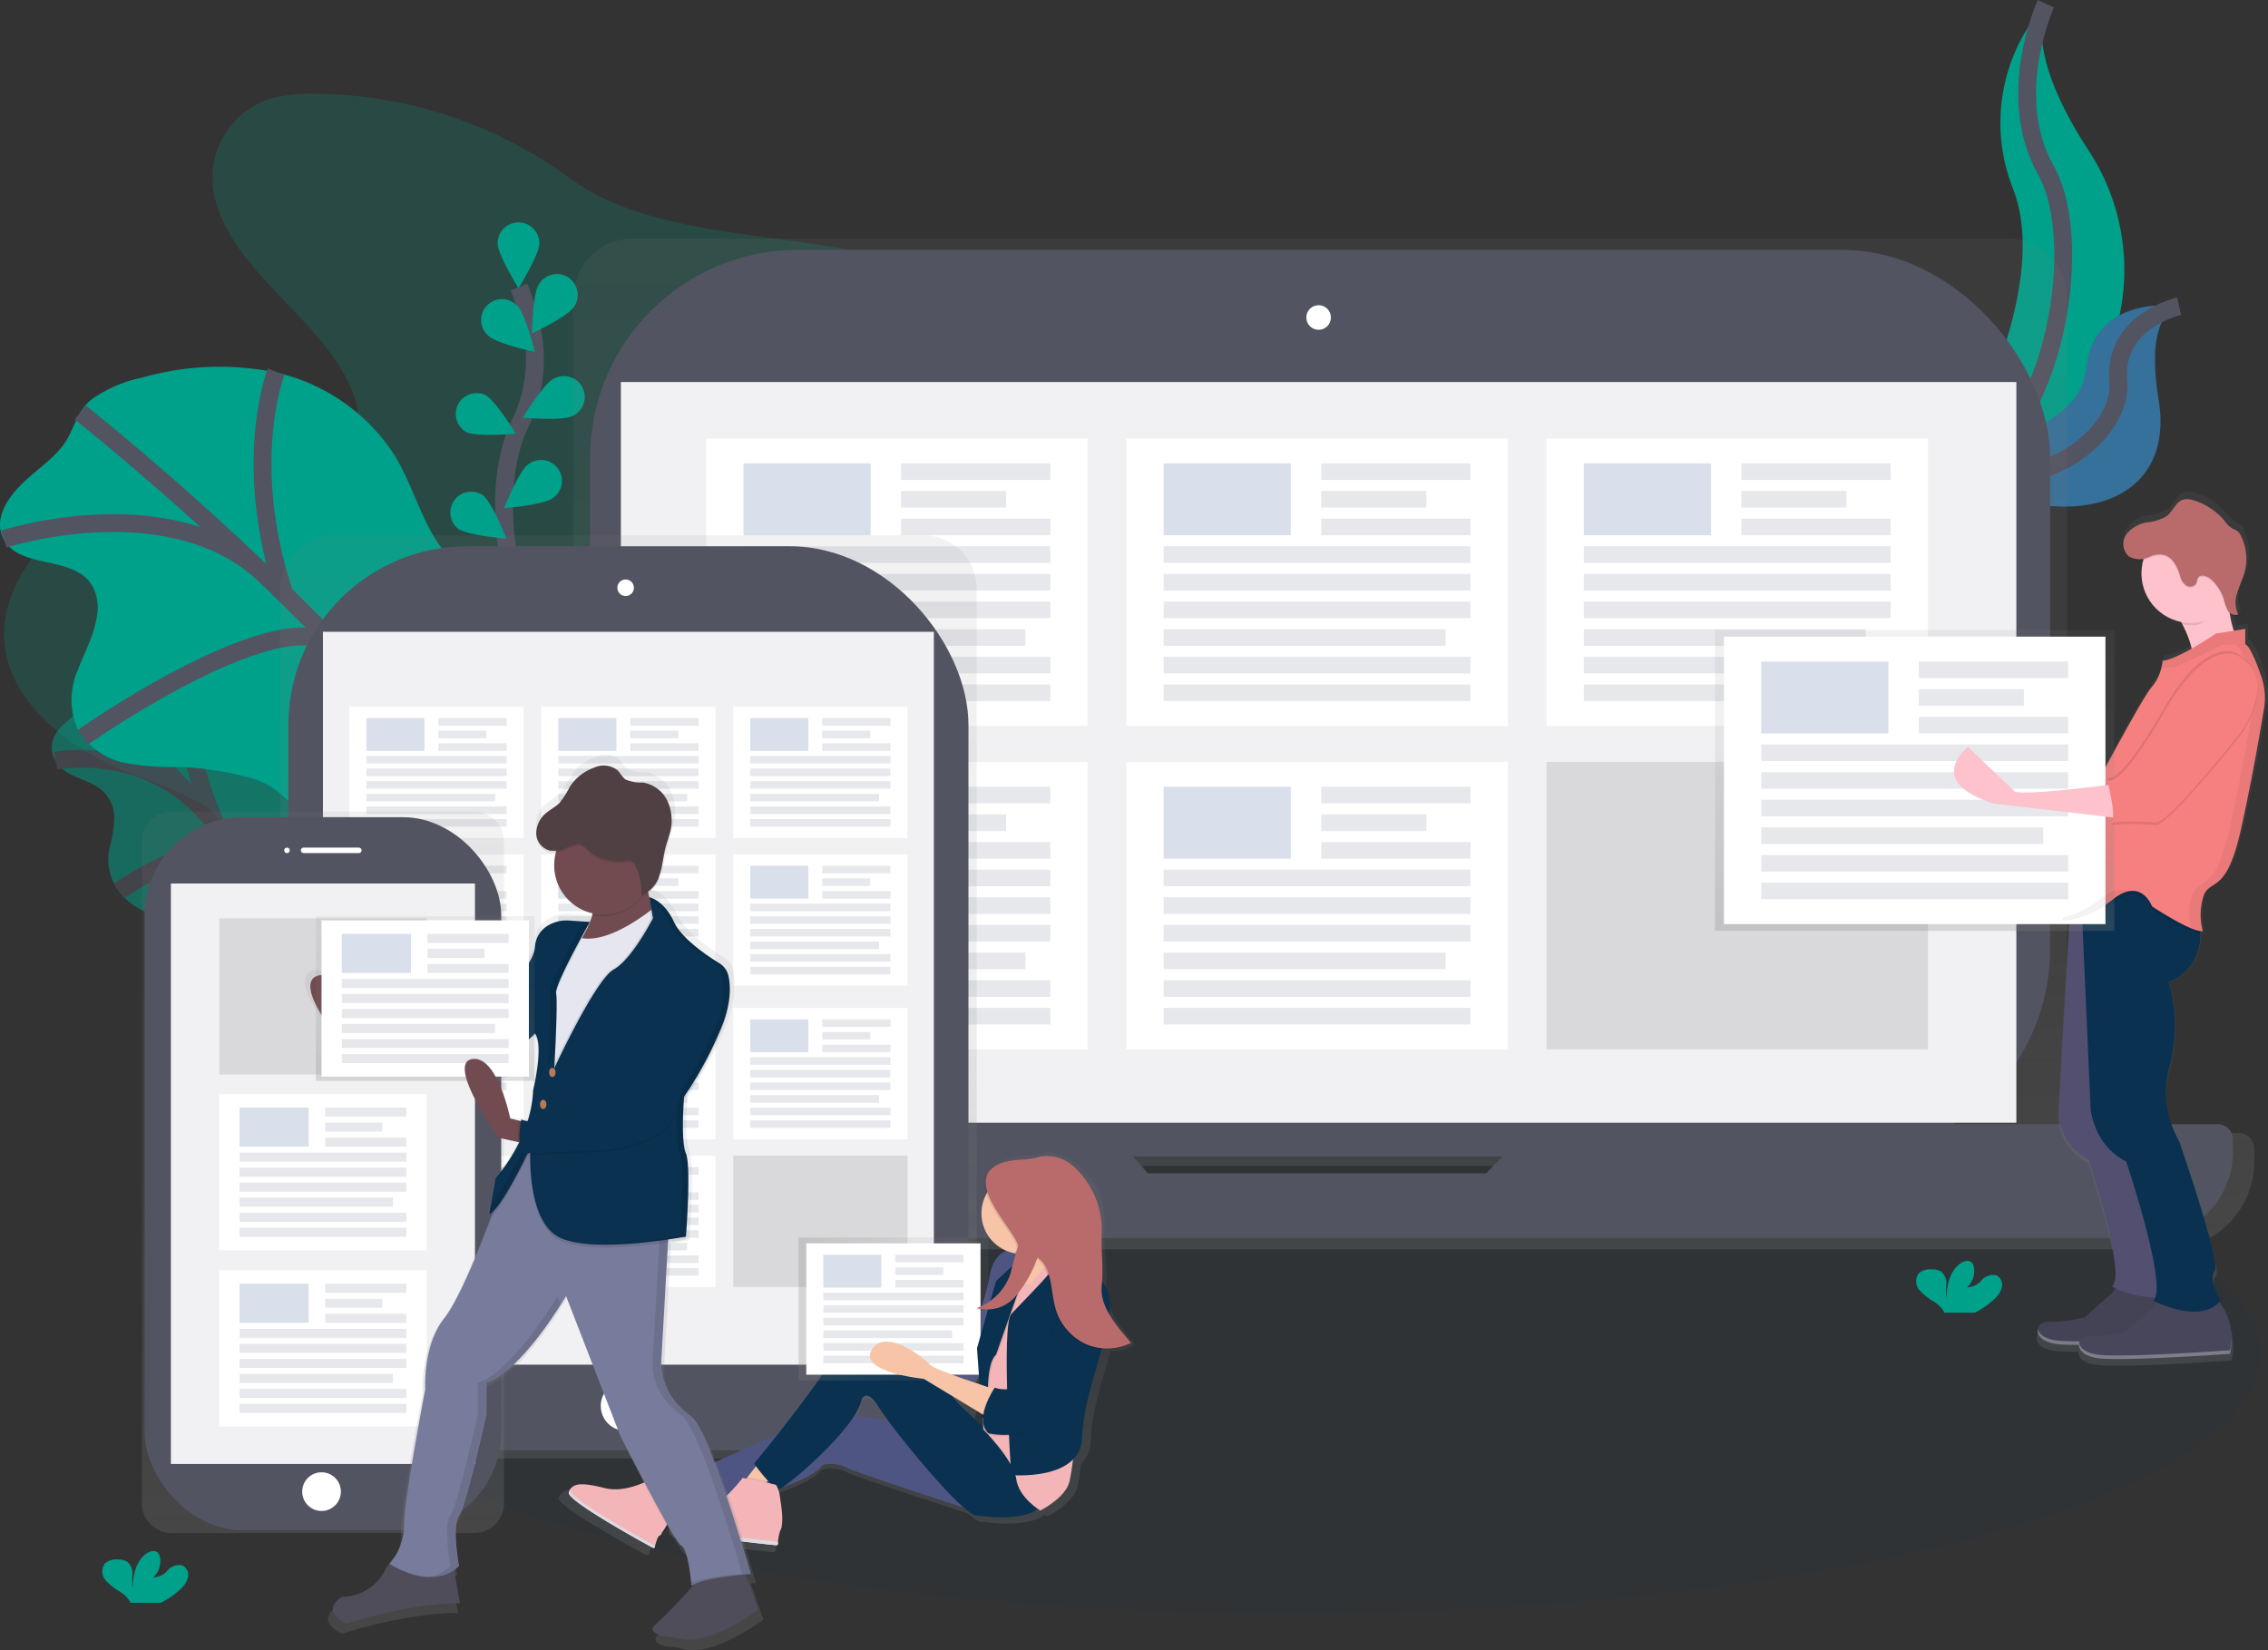 <svg xmlns="http://www.w3.org/2000/svg" xmlns:xlink="http://www.w3.org/1999/xlink" width="253.93" height="184.788" viewBox="0 0 253.93 184.788">
  <rect x="0" y="0" width="253.93" height="184.788" fill="#333333" stroke="none"/>
  <defs>
    <linearGradient id="linear-gradient" x1="0.5" y1="1" x2="0.5" gradientUnits="objectBoundingBox">
      <stop offset="0" stop-color="gray" stop-opacity="0.251"/>
      <stop offset="0.54" stop-color="gray" stop-opacity="0.122"/>
      <stop offset="1" stop-color="gray" stop-opacity="0.102"/>
    </linearGradient>
    <linearGradient id="linear-gradient-4" x1="0.5" y1="1.001" x2="0.5" y2="0" xlink:href="#linear-gradient"/>
    <linearGradient id="linear-gradient-5" x1="0" y1="0.5" x2="1" y2="0.5" xlink:href="#linear-gradient"/>
    <linearGradient id="linear-gradient-6" x1="1.414" y1="1" x2="1.414" y2="0" xlink:href="#linear-gradient"/>
    <linearGradient id="linear-gradient-8" x1="0.501" y1="1.001" x2="0.501" y2="0" xlink:href="#linear-gradient"/>
  </defs>
  <g id="undraw_in_sync_xwsa" transform="translate(-0.012 0.008)">
    <path id="Pfad_689" data-name="Pfad 689" d="M93.947,98.686a17.45,17.45,0,0,0-5.581.542,9.3,9.3,0,0,0-6.345,10.486c.741,4.176,3.788,7.815,6.95,11.141s6.588,6.614,8.322,10.589a7.692,7.692,0,0,1,.39,6.188c-1.355,3.055-5.443,4.761-9.367,5.116s-7.864-.337-11.8-.568a14.835,14.835,0,0,0-4.908.339,12.988,12.988,0,0,0-4.44,2.515c-5.116,4.057-9.21,9.6-8.542,15.41.748,6.6,7.418,11.811,14.723,14.609a42.28,42.28,0,0,1,7.107,3c5.609,3.489,6.869,10.033,6.31,15.808s-2.461,11.557-1.4,17.28c1.246,6.658,6.759,12.674,14.2,15.483,6.626,2.5,14.917,2.337,20.8-1.194a25.169,25.169,0,0,0,6.922-6.6,53.224,53.224,0,0,0,6.883-11.919c.82-1.984,1.592-4.118,3.506-5.5a12.046,12.046,0,0,1,4.181-1.692c4.515-1.112,9.271-1.416,13.828-2.407s9.131-2.84,11.608-6.142c3.506-4.674,1.87-10.662,1.886-16.158.028-12.541,9.14-23.765,12.5-35.99,1.1-3.994,1.507-8.413-.946-11.977-1.666-2.419-4.478-4.165-7.432-5.513-6.5-2.966-13.887-4.286-21.153-5.572-10.1-1.785-22.361-2.017-30.188-7.794A48.769,48.769,0,0,0,93.947,98.686Z" transform="translate(-58.085 -88.178)" fill="#00a18a" opacity="0.2"/>
    <g id="Gruppe_12" data-name="Gruppe 12" transform="translate(5.803 75.412)" opacity="0.5">
      <path id="Pfad_690" data-name="Pfad 690" d="M81.978,383a2.838,2.838,0,0,0-.257,3.062c1.285,2.454,4.464,1.949,6.009,4.3a4.3,4.3,0,0,1,.666,2.171,14.742,14.742,0,0,1-.566,3.548,6,6,0,0,0,.612,4.052,7.156,7.156,0,0,0,3.272,2.919,17.406,17.406,0,0,0,3.482.921,21.431,21.431,0,0,1,4.13,1.4,7.8,7.8,0,0,1,1.762,1.028,12.832,12.832,0,0,1,1.783,1.921l4.971,6.137a17.566,17.566,0,0,0,2.1,2.3,12.67,12.67,0,0,0,2.739,1.685c1.984.989,4.059,2,5.782,1.886s2.919-1.776,2.1-4.1c-.771-2.211-2.945-4.073-3.931-6.28-1.554-3.478.481-6.076-.82-9.559-1.248-3.347-4.747-5.59-6.981-8.647-1.6-2.173-2.5-4.7-3.94-6.985a19.12,19.12,0,0,0-8.18-7.042,15.876,15.876,0,0,0-8.217-1.138,5.265,5.265,0,0,0-2.872.953c-.8.678-.7,1.944-1.225,2.844C83.8,381.416,82.658,382,81.978,383Z" transform="translate(-81.383 -376.455)" fill="#00a18a"/>
      <path id="Pfad_691" data-name="Pfad 691" d="M97.28,384.33s24.885,23.265,34.92,41.38" transform="translate(-93.565 -382.49)" fill="none" stroke="#535461" stroke-miterlimit="10" stroke-width="2"/>
      <path id="Pfad_692" data-name="Pfad 692" d="M83.24,417.478s9.944-1.933,16.827,5.819" transform="translate(-82.806 -407.727)" fill="none" stroke="#535461" stroke-miterlimit="10" stroke-width="2"/>
      <path id="Pfad_693" data-name="Pfad 693" d="M113.48,465.574s10.984-7.682,14.784-3.213" transform="translate(-105.979 -441.214)" fill="none" stroke="#535461" stroke-miterlimit="10" stroke-width="2"/>
      <path id="Pfad_694" data-name="Pfad 694" d="M146.316,381.63s-1.157,5.88,3.005,15.485" transform="translate(-131.028 -380.421)" fill="none" stroke="#535461" stroke-miterlimit="10" stroke-width="2"/>
      <path id="Pfad_695" data-name="Pfad 695" d="M199.867,479.28s-.972,3.856-8.787,1.021" transform="translate(-165.443 -455.249)" fill="none" stroke="#535461" stroke-miterlimit="10" stroke-width="2"/>
      <path id="Pfad_696" data-name="Pfad 696" d="M194.73,510.049s4.77-5.513,2.6-8.219" transform="translate(-168.24 -472.529)" fill="none" stroke="#535461" stroke-miterlimit="10" stroke-width="2"/>
    </g>
    <path id="Pfad_697" data-name="Pfad 697" d="M58.312,243.307c-1.169,1.381-2.262,3.293-1.4,5.179,1.655,3.7,7.78,1.891,9.965,5.338a5.091,5.091,0,0,1,.591,3.414c-.294,2.2-1.384,4.066-2.136,6.076a8.251,8.251,0,0,0-.082,6.562,7.95,7.95,0,0,0,5.258,3.868,29.416,29.416,0,0,0,6.256.467,34.634,34.634,0,0,1,7.327,1.08,10.121,10.121,0,0,1,2.987,1.2,13.285,13.285,0,0,1,2.765,2.66l7.479,8.715a17.822,17.822,0,0,0,3.239,3.195,15.994,15.994,0,0,0,4.63,1.975c3.424,1.047,7.011,2.1,10.283,1.386s6.018-3.844,5.2-7.464c-.778-3.447-4.288-5.892-5.471-9.269-1.87-5.321,2.746-10.257,1.36-15.672-1.327-5.193-7.212-7.871-10.484-12.267-2.337-3.15-3.258-7.091-5.3-10.442a21.392,21.392,0,0,0-13.209-9.259,31.442,31.442,0,0,0-15.067.568,14.718,14.718,0,0,0-5.679,2.459c-1.713,1.372-1.909,3.454-3.157,5.109C62.217,240.108,59.887,241.438,58.312,243.307Z" transform="translate(-56.59 -188.335)" fill="#00a18a"/>
    <path id="Pfad_698" data-name="Pfad 698" d="M95.07,251.4s39.653,31.2,52.995,58.333" transform="translate(-86.068 -205.214)" fill="none" stroke="#535461" stroke-miterlimit="10" stroke-width="2"/>
    <path id="Pfad_699" data-name="Pfad 699" d="M58.46,306.153s19.25-6.228,29.807,4.595" transform="translate(-58.014 -245.805)" fill="none" stroke="#535461" stroke-miterlimit="10" stroke-width="2"/>
    <path id="Pfad_700" data-name="Pfad 700" d="M96.26,369.974s22.929-16.126,28.725-9.837" transform="translate(-86.98 -287.424)" fill="none" stroke="#535461" stroke-miterlimit="10" stroke-width="2"/>
    <path id="Pfad_701" data-name="Pfad 701" d="M183.9,231.88s-3.952,10.14.935,24.88" transform="translate(-152.983 -190.256)" fill="none" stroke="#535461" stroke-miterlimit="10" stroke-width="2"/>
    <path id="Pfad_702" data-name="Pfad 702" d="M257.8,369.69s-2.994,6.714-16.8,4.366" transform="translate(-197.894 -295.86)" fill="none" stroke="#535461" stroke-miterlimit="10" stroke-width="2"/>
    <path id="Pfad_703" data-name="Pfad 703" d="M231.69,428.59s10.627-10.629,7.378-14.49" transform="translate(-190.759 -329.891)" fill="none" stroke="#535461" stroke-miterlimit="10" stroke-width="2"/>
    <ellipse id="Ellipse_173" data-name="Ellipse 173" cx="108.672" cy="29.101" rx="108.672" ry="29.101" transform="translate(35.759 122.457)" fill="#0a3250" opacity="0.1"/>
    <path id="Pfad_704" data-name="Pfad 704" d="M998.211,55.53a19.994,19.994,0,0,0-3.646,20.8c4.728,12.426-8.1,33.09-8.1,33.09s.138-.021.393-.065a24.383,24.383,0,0,0,16.182-37.32C999.48,66.6,996.561,60.232,998.211,55.53Z" transform="translate(-769.136 -55.12)" fill="#00a18a"/>
    <path id="Pfad_705" data-name="Pfad 705" d="M998.211,55.53s-4.728,10.264,0,18.638.811,31.875-11.751,35.252" transform="translate(-769.136 -55.12)" fill="none" stroke="#535461" stroke-miterlimit="10" stroke-width="2"/>
    <path id="Pfad_706" data-name="Pfad 706" d="M1006.129,200.117s-9.556-1.521-10.426,7.042-18.374,9.75-18.374,9.75l.327.217c14.452,9.486,28.278,6.044,26.175-6.544C1003.068,205.89,1003.131,201.178,1006.129,200.117Z" transform="translate(-762.14 -165.836)" fill="#42659f"/>
    <path id="Pfad_707" data-name="Pfad 707" d="M1006.129,200.117s-9.556-1.521-10.426,7.042-18.374,9.75-18.374,9.75l.327.217c14.452,9.486,28.278,6.044,26.175-6.544C1003.068,205.89,1003.131,201.178,1006.129,200.117Z" transform="translate(-762.14 -165.836)" fill="#00a18a" opacity="0.2"/>
    <path id="Pfad_708" data-name="Pfad 708" d="M1006.129,200.46s-7.418,1.636-6.808,8.371-11.014,14.829-21.992,8.413" transform="translate(-762.14 -166.179)" fill="none" stroke="#535461" stroke-miterlimit="10" stroke-width="2"/>
    <path id="Pfad_709" data-name="Pfad 709" d="M299.29,224.826s-3.1-10.517.582-18.262a16.614,16.614,0,0,0,1.344-10.423,27.943,27.943,0,0,0-1.475-4.891" transform="translate(-241.626 -159.122)" fill="none" stroke="#535461" stroke-miterlimit="10" stroke-width="2"/>
    <path id="Pfad_710" data-name="Pfad 710" d="M299.674,162.637c0,1.29-2.337,5.027-2.337,5.027S295,163.925,295,162.637a2.337,2.337,0,0,1,4.674,0Z" transform="translate(-239.274 -135.405)" fill="#00a18a"/>
    <path id="Pfad_711" data-name="Pfad 711" d="M316.133,188.743c-.7,1.082-4.693,2.952-4.693,2.952s.072-4.408.774-5.49a2.337,2.337,0,1,1,3.919,2.538Z" transform="translate(-251.871 -154.369)" fill="#00a18a"/>
    <path id="Pfad_712" data-name="Pfad 712" d="M312.631,238.441c-1.152.58-5.541.18-5.541.18s2.288-3.767,3.438-4.347a2.337,2.337,0,1,1,2.1,4.169Z" transform="translate(-248.538 -191.863)" fill="#00a18a"/>
    <path id="Pfad_713" data-name="Pfad 713" d="M303.551,278.422c-1.038.767-5.431,1.112-5.431,1.112s1.617-4.1,2.655-4.866a2.337,2.337,0,1,1,2.776,3.753Z" transform="translate(-241.664 -222.641)" fill="#00a18a"/>
    <path id="Pfad_714" data-name="Pfad 714" d="M287.882,201.163c.935.9,5.233,1.83,5.233,1.83s-1.054-4.279-1.979-5.177a2.337,2.337,0,1,0-3.253,3.349Z" transform="translate(-233.214 -163.587)" fill="#00a18a"/>
    <path id="Pfad_715" data-name="Pfad 715" d="M276.077,246.416c1.152.58,5.541.18,5.541.18s-2.288-3.767-3.438-4.347a2.337,2.337,0,0,0-2.1,4.169Z" transform="translate(-223.856 -198.043)" fill="#00a18a"/>
    <path id="Pfad_716" data-name="Pfad 716" d="M273.188,293.464c1.038.767,5.431,1.112,5.431,1.112s-1.617-4.1-2.655-4.866a2.337,2.337,0,0,0-2.776,3.753Z" transform="translate(-221.901 -234.271)" fill="#00a18a"/>
    <path id="Pfad_717" data-name="Pfad 717" d="M446.713,268.17H426.827a6.628,6.628,0,0,0,.7-2.961V174.654A6.658,6.658,0,0,0,420.87,168H266.936a6.658,6.658,0,0,0-6.658,6.658v90.551a6.628,6.628,0,0,0,.7,2.961H240.39a1.76,1.76,0,0,0-1.76,1.76v1.419a9.848,9.848,0,0,0,9.848,9.848h190.16a9.848,9.848,0,0,0,9.848-9.848V269.93a1.76,1.76,0,0,0-1.774-1.76ZM324.184,273.8l-1.706-1.937H364.8l-1.888,1.937Z" transform="translate(-196.077 -141.305)" fill="url(#linear-gradient)"/>
    <rect id="Rechteck_172" data-name="Rechteck 172" width="163.462" height="101.519" rx="23.26" transform="translate(66.087 27.973)" fill="#535461"/>
    <rect id="Rechteck_173" data-name="Rechteck 173" width="156.236" height="82.935" transform="translate(69.529 42.771)" fill="#f1f1f4"/>
    <circle id="Ellipse_174" data-name="Ellipse 174" cx="1.377" cy="1.377" r="1.377" transform="translate(146.27 34.166)" fill="#fff"/>
    <path id="Pfad_718" data-name="Pfad 718" d="M375.618,592.39l-5.375,5.506h-37.86l-4.852-5.506H250.49a1.72,1.72,0,0,0-1.72,1.72V595.5a9.624,9.624,0,0,0,9.636,9.624H444.247a9.624,9.624,0,0,0,9.624-9.624V594.11a1.72,1.72,0,0,0-1.72-1.72Z" transform="translate(-203.848 -466.514)" fill="#535461"/>
    <rect id="Rechteck_174" data-name="Rechteck 174" width="42.714" height="32.19" transform="translate(79.071 49.091)" fill="#fff"/>
    <rect id="Rechteck_175" data-name="Rechteck 175" width="14.237" height="8.046" transform="translate(83.25 51.876)" fill="#42659f" opacity="0.2"/>
    <rect id="Rechteck_176" data-name="Rechteck 176" width="16.715" height="1.858" transform="translate(100.892 51.876)" fill="#e6e8ec"/>
    <rect id="Rechteck_177" data-name="Rechteck 177" width="11.762" height="1.858" transform="translate(100.892 54.971)" fill="#e6e8ec"/>
    <rect id="Rechteck_178" data-name="Rechteck 178" width="16.715" height="1.858" transform="translate(100.892 58.065)" fill="#e6e8ec"/>
    <rect id="Rechteck_179" data-name="Rechteck 179" width="34.357" height="1.858" transform="translate(83.25 61.161)" fill="#e6e8ec"/>
    <rect id="Rechteck_180" data-name="Rechteck 180" width="34.357" height="1.858" transform="translate(83.25 64.256)" fill="#e6e8ec"/>
    <rect id="Rechteck_181" data-name="Rechteck 181" width="34.357" height="1.858" transform="translate(83.25 67.352)" fill="#e6e8ec"/>
    <rect id="Rechteck_182" data-name="Rechteck 182" width="31.571" height="1.858" transform="translate(83.25 70.446)" fill="#e6e8ec"/>
    <rect id="Rechteck_183" data-name="Rechteck 183" width="34.357" height="1.858" transform="translate(83.25 73.541)" fill="#e6e8ec"/>
    <rect id="Rechteck_184" data-name="Rechteck 184" width="34.357" height="1.858" transform="translate(83.25 76.637)" fill="#e6e8ec"/>
    <rect id="Rechteck_185" data-name="Rechteck 185" width="42.714" height="32.19" transform="translate(126.118 49.091)" fill="#fff"/>
    <rect id="Rechteck_186" data-name="Rechteck 186" width="14.237" height="8.046" transform="translate(130.294 51.876)" fill="#42659f" opacity="0.2"/>
    <rect id="Rechteck_187" data-name="Rechteck 187" width="16.715" height="1.858" transform="translate(147.939 51.876)" fill="#e6e8ec"/>
    <rect id="Rechteck_188" data-name="Rechteck 188" width="11.762" height="1.858" transform="translate(147.939 54.971)" fill="#e6e8ec"/>
    <rect id="Rechteck_189" data-name="Rechteck 189" width="16.715" height="1.858" transform="translate(147.939 58.065)" fill="#e6e8ec"/>
    <rect id="Rechteck_190" data-name="Rechteck 190" width="34.357" height="1.858" transform="translate(130.294 61.161)" fill="#e6e8ec"/>
    <rect id="Rechteck_191" data-name="Rechteck 191" width="34.357" height="1.858" transform="translate(130.294 64.256)" fill="#e6e8ec"/>
    <rect id="Rechteck_192" data-name="Rechteck 192" width="34.357" height="1.858" transform="translate(130.294 67.352)" fill="#e6e8ec"/>
    <rect id="Rechteck_193" data-name="Rechteck 193" width="31.571" height="1.858" transform="translate(130.294 70.446)" fill="#e6e8ec"/>
    <rect id="Rechteck_194" data-name="Rechteck 194" width="34.357" height="1.858" transform="translate(130.294 73.541)" fill="#e6e8ec"/>
    <rect id="Rechteck_195" data-name="Rechteck 195" width="34.357" height="1.858" transform="translate(130.294 76.637)" fill="#e6e8ec"/>
    <rect id="Rechteck_196" data-name="Rechteck 196" width="42.714" height="32.19" transform="translate(173.163 49.091)" fill="#fff"/>
    <rect id="Rechteck_197" data-name="Rechteck 197" width="14.237" height="8.046" transform="translate(177.341 51.876)" fill="#42659f" opacity="0.2"/>
    <rect id="Rechteck_198" data-name="Rechteck 198" width="16.715" height="1.858" transform="translate(194.984 51.876)" fill="#e6e8ec"/>
    <rect id="Rechteck_199" data-name="Rechteck 199" width="11.762" height="1.858" transform="translate(194.984 54.971)" fill="#e6e8ec"/>
    <rect id="Rechteck_200" data-name="Rechteck 200" width="16.715" height="1.858" transform="translate(194.984 58.065)" fill="#e6e8ec"/>
    <rect id="Rechteck_201" data-name="Rechteck 201" width="34.357" height="1.858" transform="translate(177.341 61.161)" fill="#e6e8ec"/>
    <rect id="Rechteck_202" data-name="Rechteck 202" width="34.357" height="1.858" transform="translate(177.341 64.256)" fill="#e6e8ec"/>
    <rect id="Rechteck_203" data-name="Rechteck 203" width="34.357" height="1.858" transform="translate(177.341 67.352)" fill="#e6e8ec"/>
    <rect id="Rechteck_204" data-name="Rechteck 204" width="31.571" height="1.858" transform="translate(177.341 70.446)" fill="#e6e8ec"/>
    <rect id="Rechteck_205" data-name="Rechteck 205" width="34.357" height="1.858" transform="translate(177.341 73.541)" fill="#e6e8ec"/>
    <rect id="Rechteck_206" data-name="Rechteck 206" width="34.357" height="1.858" transform="translate(177.341 76.637)" fill="#e6e8ec"/>
    <rect id="Rechteck_207" data-name="Rechteck 207" width="42.714" height="32.19" transform="translate(79.071 85.303)" fill="#fff"/>
    <rect id="Rechteck_208" data-name="Rechteck 208" width="14.237" height="8.046" transform="translate(83.25 88.089)" fill="#42659f" opacity="0.2"/>
    <rect id="Rechteck_209" data-name="Rechteck 209" width="16.715" height="1.858" transform="translate(100.892 88.089)" fill="#e6e8ec"/>
    <rect id="Rechteck_210" data-name="Rechteck 210" width="11.762" height="1.858" transform="translate(100.892 91.185)" fill="#e6e8ec"/>
    <rect id="Rechteck_211" data-name="Rechteck 211" width="16.715" height="1.858" transform="translate(100.892 94.28)" fill="#e6e8ec"/>
    <rect id="Rechteck_212" data-name="Rechteck 212" width="34.357" height="1.858" transform="translate(83.25 97.374)" fill="#e6e8ec"/>
    <rect id="Rechteck_213" data-name="Rechteck 213" width="34.357" height="1.858" transform="translate(83.25 100.47)" fill="#e6e8ec"/>
    <rect id="Rechteck_214" data-name="Rechteck 214" width="34.357" height="1.858" transform="translate(83.25 103.565)" fill="#e6e8ec"/>
    <rect id="Rechteck_215" data-name="Rechteck 215" width="31.571" height="1.858" transform="translate(83.25 106.661)" fill="#e6e8ec"/>
    <rect id="Rechteck_216" data-name="Rechteck 216" width="34.357" height="1.858" transform="translate(83.25 109.755)" fill="#e6e8ec"/>
    <rect id="Rechteck_217" data-name="Rechteck 217" width="34.357" height="1.858" transform="translate(83.25 112.85)" fill="#e6e8ec"/>
    <rect id="Rechteck_218" data-name="Rechteck 218" width="42.714" height="32.19" transform="translate(126.118 85.303)" fill="#fff"/>
    <rect id="Rechteck_219" data-name="Rechteck 219" width="14.237" height="8.046" transform="translate(130.294 88.089)" fill="#42659f" opacity="0.2"/>
    <rect id="Rechteck_220" data-name="Rechteck 220" width="16.715" height="1.858" transform="translate(147.939 88.089)" fill="#e6e8ec"/>
    <rect id="Rechteck_221" data-name="Rechteck 221" width="11.762" height="1.858" transform="translate(147.939 91.185)" fill="#e6e8ec"/>
    <rect id="Rechteck_222" data-name="Rechteck 222" width="16.715" height="1.858" transform="translate(147.939 94.28)" fill="#e6e8ec"/>
    <rect id="Rechteck_223" data-name="Rechteck 223" width="34.357" height="1.858" transform="translate(130.294 97.374)" fill="#e6e8ec"/>
    <rect id="Rechteck_224" data-name="Rechteck 224" width="34.357" height="1.858" transform="translate(130.294 100.47)" fill="#e6e8ec"/>
    <rect id="Rechteck_225" data-name="Rechteck 225" width="34.357" height="1.858" transform="translate(130.294 103.565)" fill="#e6e8ec"/>
    <rect id="Rechteck_226" data-name="Rechteck 226" width="31.571" height="1.858" transform="translate(130.294 106.661)" fill="#e6e8ec"/>
    <rect id="Rechteck_227" data-name="Rechteck 227" width="34.357" height="1.858" transform="translate(130.294 109.755)" fill="#e6e8ec"/>
    <rect id="Rechteck_228" data-name="Rechteck 228" width="34.357" height="1.858" transform="translate(130.294 112.85)" fill="#e6e8ec"/>
    <rect id="Rechteck_229" data-name="Rechteck 229" width="42.714" height="32.19" transform="translate(173.163 85.303)" opacity="0.1"/>
    <path id="Pfad_719" data-name="Pfad 719" d="M262.733,310.18h-65.9a6.037,6.037,0,0,0-6.048,6.034v91.318a6.037,6.037,0,0,0,6.046,6.03h65.9a6.037,6.037,0,0,0,6.046-6.03V316.214A6.037,6.037,0,0,0,262.733,310.18Z" transform="translate(-159.41 -250.257)" fill="url(#linear-gradient)"/>
    <rect id="Rechteck_230" data-name="Rechteck 230" width="76.141" height="101.213" rx="20" transform="translate(32.3 61.161)" fill="#535461"/>
    <rect id="Rechteck_231" data-name="Rechteck 231" width="68.403" height="82.065" transform="translate(36.168 70.736)" fill="#f1f1f4"/>
    <circle id="Ellipse_175" data-name="Ellipse 175" cx="0.928" cy="0.928" r="0.928" transform="translate(69.132 64.877)" fill="#fff"/>
    <circle id="Ellipse_176" data-name="Ellipse 176" cx="2.786" cy="2.786" r="2.786" transform="translate(67.274 154.636)" fill="#fff"/>
    <rect id="Rechteck_232" data-name="Rechteck 232" width="19.51" height="14.705" transform="translate(39.124 79.122)" fill="#fff"/>
    <rect id="Rechteck_233" data-name="Rechteck 233" width="6.504" height="3.676" transform="translate(41.034 80.395)" fill="#42659f" opacity="0.2"/>
    <rect id="Rechteck_234" data-name="Rechteck 234" width="7.635" height="0.848" transform="translate(49.092 80.395)" fill="#e6e8ec"/>
    <rect id="Rechteck_235" data-name="Rechteck 235" width="5.373" height="0.848" transform="translate(49.092 81.809)" fill="#e6e8ec"/>
    <rect id="Rechteck_236" data-name="Rechteck 236" width="7.635" height="0.848" transform="translate(49.092 83.223)" fill="#e6e8ec"/>
    <rect id="Rechteck_237" data-name="Rechteck 237" width="15.693" height="0.848" transform="translate(41.034 84.637)" fill="#e6e8ec"/>
    <rect id="Rechteck_238" data-name="Rechteck 238" width="15.693" height="0.848" transform="translate(41.034 86.051)" fill="#e6e8ec"/>
    <rect id="Rechteck_239" data-name="Rechteck 239" width="15.693" height="0.848" transform="translate(41.034 87.465)" fill="#e6e8ec"/>
    <rect id="Rechteck_240" data-name="Rechteck 240" width="14.422" height="0.848" transform="translate(41.034 88.879)" fill="#e6e8ec"/>
    <rect id="Rechteck_241" data-name="Rechteck 241" width="15.693" height="0.848" transform="translate(41.034 90.293)" fill="#e6e8ec"/>
    <rect id="Rechteck_242" data-name="Rechteck 242" width="15.693" height="0.848" transform="translate(41.034 91.706)" fill="#e6e8ec"/>
    <rect id="Rechteck_243" data-name="Rechteck 243" width="19.51" height="14.705" transform="translate(60.616 79.122)" fill="#fff"/>
    <rect id="Rechteck_244" data-name="Rechteck 244" width="6.504" height="3.676" transform="translate(62.523 80.395)" fill="#42659f" opacity="0.2"/>
    <rect id="Rechteck_245" data-name="Rechteck 245" width="7.635" height="0.848" transform="translate(70.583 80.395)" fill="#e6e8ec"/>
    <rect id="Rechteck_246" data-name="Rechteck 246" width="5.373" height="0.848" transform="translate(70.583 81.809)" fill="#e6e8ec"/>
    <rect id="Rechteck_247" data-name="Rechteck 247" width="7.635" height="0.848" transform="translate(70.583 83.223)" fill="#e6e8ec"/>
    <rect id="Rechteck_248" data-name="Rechteck 248" width="15.693" height="0.848" transform="translate(62.523 84.637)" fill="#e6e8ec"/>
    <rect id="Rechteck_249" data-name="Rechteck 249" width="15.693" height="0.848" transform="translate(62.523 86.051)" fill="#e6e8ec"/>
    <rect id="Rechteck_250" data-name="Rechteck 250" width="15.693" height="0.848" transform="translate(62.523 87.465)" fill="#e6e8ec"/>
    <rect id="Rechteck_251" data-name="Rechteck 251" width="14.422" height="0.848" transform="translate(62.523 88.879)" fill="#e6e8ec"/>
    <rect id="Rechteck_252" data-name="Rechteck 252" width="15.693" height="0.848" transform="translate(62.523 90.293)" fill="#e6e8ec"/>
    <rect id="Rechteck_253" data-name="Rechteck 253" width="15.693" height="0.848" transform="translate(62.523 91.706)" fill="#e6e8ec"/>
    <rect id="Rechteck_254" data-name="Rechteck 254" width="19.51" height="14.705" transform="translate(82.105 79.122)" fill="#fff"/>
    <rect id="Rechteck_255" data-name="Rechteck 255" width="6.504" height="3.676" transform="translate(84.014 80.395)" fill="#42659f" opacity="0.2"/>
    <rect id="Rechteck_256" data-name="Rechteck 256" width="7.635" height="0.848" transform="translate(92.072 80.395)" fill="#e6e8ec"/>
    <rect id="Rechteck_257" data-name="Rechteck 257" width="5.373" height="0.848" transform="translate(92.072 81.809)" fill="#e6e8ec"/>
    <rect id="Rechteck_258" data-name="Rechteck 258" width="7.635" height="0.848" transform="translate(92.072 83.223)" fill="#e6e8ec"/>
    <rect id="Rechteck_259" data-name="Rechteck 259" width="15.693" height="0.848" transform="translate(84.014 84.637)" fill="#e6e8ec"/>
    <rect id="Rechteck_260" data-name="Rechteck 260" width="15.693" height="0.848" transform="translate(84.014 86.051)" fill="#e6e8ec"/>
    <rect id="Rechteck_261" data-name="Rechteck 261" width="15.693" height="0.848" transform="translate(84.014 87.465)" fill="#e6e8ec"/>
    <rect id="Rechteck_262" data-name="Rechteck 262" width="14.422" height="0.848" transform="translate(84.014 88.879)" fill="#e6e8ec"/>
    <rect id="Rechteck_263" data-name="Rechteck 263" width="15.693" height="0.848" transform="translate(84.014 90.293)" fill="#e6e8ec"/>
    <rect id="Rechteck_264" data-name="Rechteck 264" width="15.693" height="0.848" transform="translate(84.014 91.706)" fill="#e6e8ec"/>
    <rect id="Rechteck_265" data-name="Rechteck 265" width="19.51" height="14.705" transform="translate(39.124 95.663)" fill="#fff"/>
    <rect id="Rechteck_266" data-name="Rechteck 266" width="6.504" height="3.676" transform="translate(41.034 96.937)" fill="#42659f" opacity="0.2"/>
    <rect id="Rechteck_267" data-name="Rechteck 267" width="7.635" height="0.848" transform="translate(49.092 96.937)" fill="#e6e8ec"/>
    <rect id="Rechteck_268" data-name="Rechteck 268" width="5.373" height="0.848" transform="translate(49.092 98.351)" fill="#e6e8ec"/>
    <rect id="Rechteck_269" data-name="Rechteck 269" width="7.635" height="0.848" transform="translate(49.092 99.765)" fill="#e6e8ec"/>
    <rect id="Rechteck_270" data-name="Rechteck 270" width="15.693" height="0.848" transform="translate(41.034 101.179)" fill="#e6e8ec"/>
    <rect id="Rechteck_271" data-name="Rechteck 271" width="15.693" height="0.848" transform="translate(41.034 102.592)" fill="#e6e8ec"/>
    <rect id="Rechteck_272" data-name="Rechteck 272" width="15.693" height="0.848" transform="translate(41.034 104.006)" fill="#e6e8ec"/>
    <rect id="Rechteck_273" data-name="Rechteck 273" width="14.422" height="0.848" transform="translate(41.034 105.42)" fill="#e6e8ec"/>
    <rect id="Rechteck_274" data-name="Rechteck 274" width="15.693" height="0.848" transform="translate(41.034 106.834)" fill="#e6e8ec"/>
    <rect id="Rechteck_275" data-name="Rechteck 275" width="15.693" height="0.848" transform="translate(41.034 108.248)" fill="#e6e8ec"/>
    <rect id="Rechteck_276" data-name="Rechteck 276" width="19.51" height="14.705" transform="translate(60.616 95.663)" fill="#fff"/>
    <rect id="Rechteck_277" data-name="Rechteck 277" width="6.504" height="3.676" transform="translate(62.523 96.937)" fill="#42659f" opacity="0.2"/>
    <rect id="Rechteck_278" data-name="Rechteck 278" width="7.635" height="0.848" transform="translate(70.583 96.937)" fill="#e6e8ec"/>
    <rect id="Rechteck_279" data-name="Rechteck 279" width="5.373" height="0.848" transform="translate(70.583 98.351)" fill="#e6e8ec"/>
    <rect id="Rechteck_280" data-name="Rechteck 280" width="7.635" height="0.848" transform="translate(70.583 99.765)" fill="#e6e8ec"/>
    <rect id="Rechteck_281" data-name="Rechteck 281" width="15.693" height="0.848" transform="translate(62.523 101.179)" fill="#e6e8ec"/>
    <rect id="Rechteck_282" data-name="Rechteck 282" width="15.693" height="0.848" transform="translate(62.523 102.592)" fill="#e6e8ec"/>
    <rect id="Rechteck_283" data-name="Rechteck 283" width="15.693" height="0.848" transform="translate(62.523 104.006)" fill="#e6e8ec"/>
    <rect id="Rechteck_284" data-name="Rechteck 284" width="14.422" height="0.848" transform="translate(62.523 105.42)" fill="#e6e8ec"/>
    <rect id="Rechteck_285" data-name="Rechteck 285" width="15.693" height="0.848" transform="translate(62.523 106.834)" fill="#e6e8ec"/>
    <rect id="Rechteck_286" data-name="Rechteck 286" width="15.693" height="0.848" transform="translate(62.523 108.248)" fill="#e6e8ec"/>
    <rect id="Rechteck_287" data-name="Rechteck 287" width="19.51" height="14.705" transform="translate(82.105 95.663)" fill="#fff"/>
    <rect id="Rechteck_288" data-name="Rechteck 288" width="6.504" height="3.676" transform="translate(84.014 96.937)" fill="#42659f" opacity="0.2"/>
    <rect id="Rechteck_289" data-name="Rechteck 289" width="7.635" height="0.848" transform="translate(92.072 96.937)" fill="#e6e8ec"/>
    <rect id="Rechteck_290" data-name="Rechteck 290" width="5.373" height="0.848" transform="translate(92.072 98.351)" fill="#e6e8ec"/>
    <rect id="Rechteck_291" data-name="Rechteck 291" width="7.635" height="0.848" transform="translate(92.072 99.765)" fill="#e6e8ec"/>
    <rect id="Rechteck_292" data-name="Rechteck 292" width="15.693" height="0.848" transform="translate(84.014 101.179)" fill="#e6e8ec"/>
    <rect id="Rechteck_293" data-name="Rechteck 293" width="15.693" height="0.848" transform="translate(84.014 102.592)" fill="#e6e8ec"/>
    <rect id="Rechteck_294" data-name="Rechteck 294" width="15.693" height="0.848" transform="translate(84.014 104.006)" fill="#e6e8ec"/>
    <rect id="Rechteck_295" data-name="Rechteck 295" width="14.422" height="0.848" transform="translate(84.014 105.42)" fill="#e6e8ec"/>
    <rect id="Rechteck_296" data-name="Rechteck 296" width="15.693" height="0.848" transform="translate(84.014 106.834)" fill="#e6e8ec"/>
    <rect id="Rechteck_297" data-name="Rechteck 297" width="15.693" height="0.848" transform="translate(84.014 108.248)" fill="#e6e8ec"/>
    <rect id="Rechteck_298" data-name="Rechteck 298" width="19.51" height="14.705" transform="translate(39.124 112.859)" fill="#fff"/>
    <rect id="Rechteck_299" data-name="Rechteck 299" width="6.504" height="3.676" transform="translate(41.034 114.133)" fill="#42659f" opacity="0.2"/>
    <rect id="Rechteck_300" data-name="Rechteck 300" width="7.635" height="0.848" transform="translate(49.092 114.133)" fill="#e6e8ec"/>
    <rect id="Rechteck_301" data-name="Rechteck 301" width="5.373" height="0.848" transform="translate(49.092 115.547)" fill="#e6e8ec"/>
    <rect id="Rechteck_302" data-name="Rechteck 302" width="7.635" height="0.848" transform="translate(49.092 116.961)" fill="#e6e8ec"/>
    <rect id="Rechteck_303" data-name="Rechteck 303" width="15.693" height="0.848" transform="translate(41.034 118.374)" fill="#e6e8ec"/>
    <rect id="Rechteck_304" data-name="Rechteck 304" width="15.693" height="0.848" transform="translate(41.034 119.788)" fill="#e6e8ec"/>
    <rect id="Rechteck_305" data-name="Rechteck 305" width="15.693" height="0.848" transform="translate(41.034 121.202)" fill="#e6e8ec"/>
    <rect id="Rechteck_306" data-name="Rechteck 306" width="14.422" height="0.848" transform="translate(41.034 122.616)" fill="#e6e8ec"/>
    <rect id="Rechteck_307" data-name="Rechteck 307" width="15.693" height="0.848" transform="translate(41.034 124.03)" fill="#e6e8ec"/>
    <rect id="Rechteck_308" data-name="Rechteck 308" width="15.693" height="0.848" transform="translate(41.034 125.444)" fill="#e6e8ec"/>
    <rect id="Rechteck_309" data-name="Rechteck 309" width="19.51" height="14.705" transform="translate(60.616 112.859)" fill="#fff"/>
    <rect id="Rechteck_310" data-name="Rechteck 310" width="6.504" height="3.676" transform="translate(62.523 114.133)" fill="#42659f" opacity="0.2"/>
    <rect id="Rechteck_311" data-name="Rechteck 311" width="7.635" height="0.848" transform="translate(70.583 114.133)" fill="#e6e8ec"/>
    <rect id="Rechteck_312" data-name="Rechteck 312" width="5.373" height="0.848" transform="translate(70.583 115.547)" fill="#e6e8ec"/>
    <rect id="Rechteck_313" data-name="Rechteck 313" width="7.635" height="0.848" transform="translate(70.583 116.961)" fill="#e6e8ec"/>
    <rect id="Rechteck_314" data-name="Rechteck 314" width="15.693" height="0.848" transform="translate(62.523 118.374)" fill="#e6e8ec"/>
    <rect id="Rechteck_315" data-name="Rechteck 315" width="15.693" height="0.848" transform="translate(62.523 119.788)" fill="#e6e8ec"/>
    <rect id="Rechteck_316" data-name="Rechteck 316" width="15.693" height="0.848" transform="translate(62.523 121.202)" fill="#e6e8ec"/>
    <rect id="Rechteck_317" data-name="Rechteck 317" width="14.422" height="0.848" transform="translate(62.523 122.616)" fill="#e6e8ec"/>
    <rect id="Rechteck_318" data-name="Rechteck 318" width="15.693" height="0.848" transform="translate(62.523 124.03)" fill="#e6e8ec"/>
    <rect id="Rechteck_319" data-name="Rechteck 319" width="15.693" height="0.848" transform="translate(62.523 125.444)" fill="#e6e8ec"/>
    <rect id="Rechteck_320" data-name="Rechteck 320" width="19.51" height="14.705" transform="translate(82.105 112.859)" fill="#fff"/>
    <rect id="Rechteck_321" data-name="Rechteck 321" width="6.504" height="3.676" transform="translate(84.014 114.133)" fill="#42659f" opacity="0.2"/>
    <rect id="Rechteck_322" data-name="Rechteck 322" width="7.635" height="0.848" transform="translate(92.072 114.133)" fill="#e6e8ec"/>
    <rect id="Rechteck_323" data-name="Rechteck 323" width="5.373" height="0.848" transform="translate(92.072 115.547)" fill="#e6e8ec"/>
    <rect id="Rechteck_324" data-name="Rechteck 324" width="7.635" height="0.848" transform="translate(92.072 116.961)" fill="#e6e8ec"/>
    <rect id="Rechteck_325" data-name="Rechteck 325" width="15.693" height="0.848" transform="translate(84.014 118.374)" fill="#e6e8ec"/>
    <rect id="Rechteck_326" data-name="Rechteck 326" width="15.693" height="0.848" transform="translate(84.014 119.788)" fill="#e6e8ec"/>
    <rect id="Rechteck_327" data-name="Rechteck 327" width="15.693" height="0.848" transform="translate(84.014 121.202)" fill="#e6e8ec"/>
    <rect id="Rechteck_328" data-name="Rechteck 328" width="14.422" height="0.848" transform="translate(84.014 122.616)" fill="#e6e8ec"/>
    <rect id="Rechteck_329" data-name="Rechteck 329" width="15.693" height="0.848" transform="translate(84.014 124.03)" fill="#e6e8ec"/>
    <rect id="Rechteck_330" data-name="Rechteck 330" width="15.693" height="0.848" transform="translate(84.014 125.444)" fill="#e6e8ec"/>
    <rect id="Rechteck_331" data-name="Rechteck 331" width="19.51" height="14.705" transform="translate(39.124 129.401)" fill="#fff"/>
    <rect id="Rechteck_332" data-name="Rechteck 332" width="6.504" height="3.676" transform="translate(41.034 130.674)" fill="#42659f" opacity="0.2"/>
    <rect id="Rechteck_333" data-name="Rechteck 333" width="7.635" height="0.848" transform="translate(49.092 130.674)" fill="#e6e8ec"/>
    <rect id="Rechteck_334" data-name="Rechteck 334" width="5.373" height="0.848" transform="translate(49.092 132.088)" fill="#e6e8ec"/>
    <rect id="Rechteck_335" data-name="Rechteck 335" width="7.635" height="0.848" transform="translate(49.092 133.502)" fill="#e6e8ec"/>
    <rect id="Rechteck_336" data-name="Rechteck 336" width="15.693" height="0.848" transform="translate(41.034 134.916)" fill="#e6e8ec"/>
    <rect id="Rechteck_337" data-name="Rechteck 337" width="15.693" height="0.848" transform="translate(41.034 136.33)" fill="#e6e8ec"/>
    <rect id="Rechteck_338" data-name="Rechteck 338" width="15.693" height="0.848" transform="translate(41.034 137.744)" fill="#e6e8ec"/>
    <rect id="Rechteck_339" data-name="Rechteck 339" width="14.422" height="0.848" transform="translate(41.034 139.158)" fill="#e6e8ec"/>
    <rect id="Rechteck_340" data-name="Rechteck 340" width="15.693" height="0.848" transform="translate(41.034 140.572)" fill="#e6e8ec"/>
    <rect id="Rechteck_341" data-name="Rechteck 341" width="15.693" height="0.848" transform="translate(41.034 141.986)" fill="#e6e8ec"/>
    <rect id="Rechteck_342" data-name="Rechteck 342" width="19.51" height="14.705" transform="translate(60.616 129.401)" fill="#fff"/>
    <rect id="Rechteck_343" data-name="Rechteck 343" width="6.504" height="3.676" transform="translate(62.523 130.674)" fill="#42659f" opacity="0.2"/>
    <rect id="Rechteck_344" data-name="Rechteck 344" width="7.635" height="0.848" transform="translate(70.583 130.674)" fill="#e6e8ec"/>
    <rect id="Rechteck_345" data-name="Rechteck 345" width="5.373" height="0.848" transform="translate(70.583 132.088)" fill="#e6e8ec"/>
    <rect id="Rechteck_346" data-name="Rechteck 346" width="7.635" height="0.848" transform="translate(70.583 133.502)" fill="#e6e8ec"/>
    <rect id="Rechteck_347" data-name="Rechteck 347" width="15.693" height="0.848" transform="translate(62.523 134.916)" fill="#e6e8ec"/>
    <rect id="Rechteck_348" data-name="Rechteck 348" width="15.693" height="0.848" transform="translate(62.523 136.33)" fill="#e6e8ec"/>
    <rect id="Rechteck_349" data-name="Rechteck 349" width="15.693" height="0.848" transform="translate(62.523 137.744)" fill="#e6e8ec"/>
    <rect id="Rechteck_350" data-name="Rechteck 350" width="14.422" height="0.848" transform="translate(62.523 139.158)" fill="#e6e8ec"/>
    <rect id="Rechteck_351" data-name="Rechteck 351" width="15.693" height="0.848" transform="translate(62.523 140.572)" fill="#e6e8ec"/>
    <rect id="Rechteck_352" data-name="Rechteck 352" width="15.693" height="0.848" transform="translate(62.523 141.986)" fill="#e6e8ec"/>
    <rect id="Rechteck_353" data-name="Rechteck 353" width="19.51" height="14.705" transform="translate(82.105 129.401)" opacity="0.1"/>
    <path id="Pfad_720" data-name="Pfad 720" d="M161.754,442.62h-33.84a3.347,3.347,0,0,0-3.354,3.34v74.105a3.347,3.347,0,0,0,3.354,3.34h33.84a3.347,3.347,0,0,0,3.354-3.34v-74.1A3.347,3.347,0,0,0,161.754,442.62Z" transform="translate(-108.666 -351.745)" fill="url(#linear-gradient)"/>
    <rect id="Rechteck_354" data-name="Rechteck 354" width="39.928" height="79.857" rx="11" transform="translate(16.205 91.496)" fill="#535461"/>
    <rect id="Rechteck_355" data-name="Rechteck 355" width="34.046" height="64.998" transform="translate(19.145 98.923)" fill="#f1f1f4"/>
    <circle id="Ellipse_177" data-name="Ellipse 177" cx="0.308" cy="0.308" r="0.308" transform="translate(31.835 94.901)" fill="#fff"/>
    <rect id="Rechteck_356" data-name="Rechteck 356" width="6.81" height="0.619" rx="0.31" transform="translate(33.693 94.899)" fill="#fff"/>
    <circle id="Ellipse_178" data-name="Ellipse 178" cx="2.166" cy="2.166" r="2.166" transform="translate(33.847 164.851)" fill="#fff"/>
    <rect id="Rechteck_357" data-name="Rechteck 357" width="23.216" height="17.497" transform="translate(24.56 102.814)" opacity="0.1"/>
    <rect id="Rechteck_358" data-name="Rechteck 358" width="23.216" height="17.497" transform="translate(24.56 122.499)" fill="#fff"/>
    <rect id="Rechteck_359" data-name="Rechteck 359" width="7.738" height="4.375" transform="translate(26.831 124.014)" fill="#42659f" opacity="0.2"/>
    <rect id="Rechteck_360" data-name="Rechteck 360" width="9.084" height="1.01" transform="translate(36.42 124.014)" fill="#e6e8ec"/>
    <rect id="Rechteck_361" data-name="Rechteck 361" width="6.394" height="1.01" transform="translate(36.42 125.696)" fill="#e6e8ec"/>
    <rect id="Rechteck_362" data-name="Rechteck 362" width="9.084" height="1.01" transform="translate(36.42 127.377)" fill="#e6e8ec"/>
    <rect id="Rechteck_363" data-name="Rechteck 363" width="18.675" height="1.01" transform="translate(26.831 129.059)" fill="#e6e8ec"/>
    <rect id="Rechteck_364" data-name="Rechteck 364" width="18.675" height="1.01" transform="translate(26.831 130.742)" fill="#e6e8ec"/>
    <rect id="Rechteck_365" data-name="Rechteck 365" width="18.675" height="1.01" transform="translate(26.831 132.425)" fill="#e6e8ec"/>
    <rect id="Rechteck_366" data-name="Rechteck 366" width="17.161" height="1.01" transform="translate(26.831 134.107)" fill="#e6e8ec"/>
    <rect id="Rechteck_367" data-name="Rechteck 367" width="18.675" height="1.01" transform="translate(26.831 135.79)" fill="#e6e8ec"/>
    <rect id="Rechteck_368" data-name="Rechteck 368" width="18.675" height="1.01" transform="translate(26.831 137.473)" fill="#e6e8ec"/>
    <rect id="Rechteck_369" data-name="Rechteck 369" width="23.216" height="17.497" transform="translate(24.56 142.224)" fill="#fff"/>
    <rect id="Rechteck_370" data-name="Rechteck 370" width="7.738" height="4.375" transform="translate(26.831 143.738)" fill="#42659f" opacity="0.2"/>
    <rect id="Rechteck_371" data-name="Rechteck 371" width="9.084" height="1.01" transform="translate(36.42 143.738)" fill="#e6e8ec"/>
    <rect id="Rechteck_372" data-name="Rechteck 372" width="6.394" height="1.01" transform="translate(36.42 145.421)" fill="#e6e8ec"/>
    <rect id="Rechteck_373" data-name="Rechteck 373" width="9.084" height="1.01" transform="translate(36.42 147.104)" fill="#e6e8ec"/>
    <rect id="Rechteck_374" data-name="Rechteck 374" width="18.675" height="1.01" transform="translate(26.831 148.786)" fill="#e6e8ec"/>
    <rect id="Rechteck_375" data-name="Rechteck 375" width="18.675" height="1.01" transform="translate(26.831 150.469)" fill="#e6e8ec"/>
    <rect id="Rechteck_376" data-name="Rechteck 376" width="18.675" height="1.01" transform="translate(26.831 152.152)" fill="#e6e8ec"/>
    <rect id="Rechteck_377" data-name="Rechteck 377" width="17.161" height="1.01" transform="translate(26.831 153.834)" fill="#e6e8ec"/>
    <rect id="Rechteck_378" data-name="Rechteck 378" width="18.675" height="1.01" transform="translate(26.831 155.515)" fill="#e6e8ec"/>
    <rect id="Rechteck_379" data-name="Rechteck 379" width="18.675" height="1.01" transform="translate(26.831 157.197)" fill="#e6e8ec"/>
    <path id="Pfad_721" data-name="Pfad 721" d="M388.761,627.182c-1.57-1.9-3.473-4.094-3.206-6.63.215-2.054-.3-3.952-.2-6.011.145-2.926-.446-5.219-2.554-7.1-1.232-1.1-3.291-1.958-3.9-1.739-1.215.435-2.54.269-3.791.561a3.838,3.838,0,0,0-1.972.991,2.407,2.407,0,0,0-.442,2.76A4.66,4.66,0,0,0,375,616.563a3.464,3.464,0,0,0-1.928,2.919,19.963,19.963,0,0,1-.935,3.45,5.617,5.617,0,0,1-.57.234c.042.016.086.028.131.044-.091.035-.185.07-.276.1a3.006,3.006,0,0,0,.519.15,19.826,19.826,0,0,1-2.547,4.644s-2.646.584-3.674-.437c0,0,.168.2.395.491-1.007-.418-2.657-1.1-4.069-1.659-1.024-.407-1.288,0-1.274.566a1.891,1.891,0,0,0-.715.234,6.9,6.9,0,0,0-.949-.509c-.589-.145-2.5-1.169-4.41,2.337a81.255,81.255,0,0,1-6.158,8.516c-4.265,1.961-9.816,4.44-11.877,5.069h-1.318c-.173-.283-.294-.467-.294-.467l-.1.068-.044-.068a10.862,10.862,0,0,1-5.233,1.811,4.958,4.958,0,0,1-1.112-.145,10.913,10.913,0,0,0-2.676-.43,1.579,1.579,0,0,0-1.386.481h0a1.271,1.271,0,0,0-.091.133h0a1.563,1.563,0,0,0-.077.147h0c-.023.051-.044.105-.065.161a.329.329,0,0,0,.082.276,1.472,1.472,0,0,0,.115.145l.072.079a11.683,11.683,0,0,0,1.69,1.306c.217.147.446.3.687.451l.456.29.407.255.164.1.182.112.325.2.194.117.365.217.294.175c.771.467,1.542.9,2.234,1.288l.486.273.047.026.311.173.54.3.372.2.173.1.187.1.037.021.323.175a.468.468,0,0,0,.376-.1c.093-.4.323-1.248.566-1.313a8.415,8.415,0,0,0,1.606-3.164h2.868a12.655,12.655,0,0,0,1.676-.255,2.78,2.78,0,0,1-2.045.717,2,2,0,0,0-2.463,1.169l-.014.044v.336a.1.1,0,0,0,.014.058c.014.019,0,.026,0,.037a.7.7,0,0,0,.03.075v.019a.764.764,0,0,0,.054.089l.023.03.047.058.033.033.054.051.04.033.063.047.047.03.077.044.051.028.1.044.049.021c.051.021.105.042.164.061s.2.061.325.091l.124.03.18.042.1.021.393.079.192.035.157.028.36.063.7.115.619.094.806.115.178.023.29.04.416.056.285.037h0l.736.093.234.028.467.056c.61.072,1.2.143,1.743.2l.629.07.318.035.136.014.381.042.213.023.259.028.367.037h.04l.234.023h0a.213.213,0,0,0,.234-.208h0v-.023a.208.208,0,0,0,.035-.112,4.827,4.827,0,0,1,.131-1.038c.016-.058.035-.119.054-.178l.023-.068c.026-.072.051-.145.082-.22a1.585,1.585,0,0,0,.054-.161l.014-.051a.441.441,0,0,1,.021-.089,10.742,10.742,0,0,0-.164-3.629,3.94,3.94,0,0,0-.161-.7.287.287,0,0,0,.056,0,1.674,1.674,0,0,0,.425-.234c2.166-.774,4-1.657,4.574-2.543a3.959,3.959,0,0,1,2.8.292c1.122.559,9.612,3.328,13.567,4.609.7.612,1.267.97,1.573.935,0,0,5.032.813,7.056-.776.18.124.292.192.292.192s2.94-1.461,3.382-3.358c.143-.615.271-1.524.4-2.529a3.676,3.676,0,0,0,1.068-2.585c.091-3.19,1.327-6.834,2.244-10.08a4.036,4.036,0,0,0,2.571-.626l-.044-.058Zm-16.855,4.777-.561-.189a4.675,4.675,0,0,0,.488-.813Zm-3.164,1.341,3.407,2.045.03.416a2.985,2.985,0,0,0,.028.951,26.217,26.217,0,0,1-3.464-3.412Zm-1.391-2.977c-.372-.154-.68-.292-.89-.407l.79.049a1.765,1.765,0,0,1,.1.358Zm-9.114,3.33s.589-1.313,1.912.876c.206.341.584.881,1.084,1.554l-3.847-.516a5.609,5.609,0,0,0,.846-1.914Z" transform="translate(-261.696 -476.692)" fill="url(#linear-gradient-4)"/>
    <path id="Pfad_722" data-name="Pfad 722" d="M486,695.775s-2.7-1.136-4.824-1.987-.851,1.987-.851,1.987a34.085,34.085,0,0,1,3.548,1.136,21.065,21.065,0,0,0,2.98.283Z" transform="translate(-380.997 -544.093)" fill="#f7c4a7"/>
    <path id="Pfad_723" data-name="Pfad 723" d="M486,695.775s-2.7-1.136-4.824-1.987-.851,1.987-.851,1.987a34.085,34.085,0,0,1,3.548,1.136,21.065,21.065,0,0,0,2.98.283Z" transform="translate(-380.997 -544.093)" opacity="0.05"/>
    <path id="Pfad_724" data-name="Pfad 724" d="M513.145,652.7s-4.824-2.554-5.677,2.412a20.274,20.274,0,0,1-3.541,8.374s-2.554.568-3.548-.425c0,0,2.412,2.837,1.276,3.122,0,0,2.554,1.844,3.69,1.276s1.986-4.4,2.412-5.392S509.745,652.411,513.145,652.7Z" transform="translate(-396.655 -512.223)" fill="#575988"/>
    <path id="Pfad_725" data-name="Pfad 725" d="M513.145,652.7s-4.824-2.554-5.677,2.412a20.274,20.274,0,0,1-3.541,8.374s-2.554.568-3.548-.425c0,0,2.412,2.837,1.276,3.122,0,0,2.554,1.844,3.69,1.276s1.986-4.4,2.412-5.392S509.745,652.411,513.145,652.7Z" transform="translate(-396.655 -512.223)" fill="#0a3250" opacity="0.1"/>
    <path id="Pfad_726" data-name="Pfad 726" d="M543.49,635.409s2.98,3.405,3.122,6.242,3.405-2.98,3.69-3.122-2.839-4.964-3.125-6.523S543.49,635.409,543.49,635.409Z" transform="translate(-429.69 -496.639)" fill="#f7c4a7"/>
    <path id="Pfad_727" data-name="Pfad 727" d="M489.539,598.67l-1.879,1.7.886,3.583,2.412-2.269-.283-2.269Z" transform="translate(-373.683 -458.444)" fill="#f7c4a7"/>
    <path id="Pfad_728" data-name="Pfad 728" d="M317.133,706.59H313.87l1.276,3.12,3.122-.851Z" transform="translate(-240.508 -541.143)" fill="#f7c4a7"/>
    <path id="Pfad_729" data-name="Pfad 729" d="M339.966,759.78s-3.375,2.353-6.266,1.62-3.671-.467-4.008.488c-.311.869,8.065,5.471,9.4,6.2a.152.152,0,0,0,.234-.1c.091-.386.311-1.213.545-1.276a7.6,7.6,0,0,0,1.636-3.723A10.638,10.638,0,0,0,339.966,759.78Z" transform="translate(-265.852 -594.784)" opacity="0.1"/>
    <path id="Pfad_730" data-name="Pfad 730" d="M339.366,759.78s-3.375,2.353-6.266,1.62-3.671-.467-4.008.488c-.311.869,8.065,5.471,9.4,6.2a.152.152,0,0,0,.234-.1c.091-.386.311-1.213.544-1.276a7.6,7.6,0,0,0,1.636-3.723A10.639,10.639,0,0,0,339.366,759.78Z" transform="translate(-265.392 -594.784)" fill="#f3b5b7"/>
    <path id="Pfad_731" data-name="Pfad 731" d="M404.558,731.416l-9.507-1.276s-15.467,7.378-17.31,7.521l.425,3.272H381c1.136,0,12.2-2.412,13.763-4.824a3.8,3.8,0,0,1,2.7.283c1.419.7,15.041,5.109,15.041,5.109Z" transform="translate(-302.677 -572.071)" fill="#575988"/>
    <path id="Pfad_732" data-name="Pfad 732" d="M404.558,731.416l-9.507-1.276s-15.467,7.378-17.31,7.521l.425,3.272H381c1.136,0,12.2-2.412,13.763-4.824a3.8,3.8,0,0,1,2.7.283c1.419.7,15.041,5.109,15.041,5.109Z" transform="translate(-302.677 -572.071)" fill="#0a3250" opacity="0.1"/>
    <path id="Pfad_733" data-name="Pfad 733" d="M358.531,699.3l-1.561,1.987,1.561.851,2.272-1.7Z" transform="translate(-273.536 -535.557)" fill="#f7c4a7"/>
    <path id="Pfad_734" data-name="Pfad 734" d="M445.509,706.222s-5.1-4.37-5.462-5.165-8.727-6.184-9.294-6.326S428.341,693.6,426.5,697s-8.647,11.634-8.647,11.634,2.129,2.98,2.837,2.837,8.647-6.81,9.222-10.075c0,0,.568-1.276,1.844.851s9.507,12.344,11.068,12.2c0,0,6.1.993,7.378-1.419S445.509,706.222,445.509,706.222Z" transform="translate(-333.413 -544.75)" fill="#0a3250"/>
    <rect id="Rechteck_380" data-name="Rechteck 380" width="21.246" height="16.011" transform="translate(89.417 138.564)" fill="url(#linear-gradient-5)"/>
    <rect id="Rechteck_381" data-name="Rechteck 381" width="19.51" height="14.705" transform="translate(90.284 139.216)" fill="#fff"/>
    <rect id="Rechteck_382" data-name="Rechteck 382" width="6.504" height="3.676" transform="translate(92.194 140.49)" fill="#42659f" opacity="0.2"/>
    <rect id="Rechteck_383" data-name="Rechteck 383" width="7.635" height="0.848" transform="translate(100.252 140.49)" fill="#e6e8ec"/>
    <rect id="Rechteck_384" data-name="Rechteck 384" width="5.373" height="0.848" transform="translate(100.252 141.904)" fill="#e6e8ec"/>
    <rect id="Rechteck_385" data-name="Rechteck 385" width="7.635" height="0.848" transform="translate(100.252 143.318)" fill="#e6e8ec"/>
    <rect id="Rechteck_386" data-name="Rechteck 386" width="15.693" height="0.848" transform="translate(92.194 144.732)" fill="#e6e8ec"/>
    <rect id="Rechteck_387" data-name="Rechteck 387" width="15.693" height="0.848" transform="translate(92.194 146.146)" fill="#e6e8ec"/>
    <rect id="Rechteck_388" data-name="Rechteck 388" width="15.693" height="0.848" transform="translate(92.194 147.559)" fill="#e6e8ec"/>
    <rect id="Rechteck_389" data-name="Rechteck 389" width="14.422" height="0.848" transform="translate(92.194 148.973)" fill="#e6e8ec"/>
    <rect id="Rechteck_390" data-name="Rechteck 390" width="15.693" height="0.848" transform="translate(92.194 150.387)" fill="#e6e8ec"/>
    <rect id="Rechteck_391" data-name="Rechteck 391" width="15.693" height="0.848" transform="translate(92.194 151.801)" fill="#e6e8ec"/>
    <path id="Pfad_735" data-name="Pfad 735" d="M531.638,655.032s-1.774.781-1.916,4.043-3.272,8.8-3.272,8.8l.283,6.527s3.405,3.405,3.69,5.534,2.7,3.548,2.7,3.548,2.837-1.419,3.272-3.272.7-6.385,1.419-8.089.283-12.344.283-12.344l-2.129-3.69-1.136-1.276-2.98,3.405S530.22,656.023,531.638,655.032Z" transform="translate(-416.633 -514.346)" fill="#f3b5b7"/>
    <path id="Pfad_736" data-name="Pfad 736" d="M526.548,672.906s-.425-5.109.851-6.242l2.554-7.245a24.863,24.863,0,0,0,.781-3.76c-.143-.285-3.335,2.767-3.335,2.767l-2.129,7.521.568,7.946Z" transform="translate(-415.728 -514.982)" opacity="0.1"/>
    <path id="Pfad_737" data-name="Pfad 737" d="M525.938,672.678s-.425-5.109.851-6.242l2.554-7.245a25.586,25.586,0,0,0,.851-3.83c-.143-.283-3.405,2.837-3.405,2.837l-2.129,7.521.568,7.946Z" transform="translate(-415.261 -514.754)" fill="#0a3250"/>
    <path id="Pfad_738" data-name="Pfad 738" d="M487.607,702s-7.1-2.269-7.521-2.837-4.966-4.256-6.527-1.7,5.817,3.272,5.817,3.272l7.521,4.541Z" transform="translate(-375.936 -546.346)" fill="#f7c4a7"/>
    <path id="Pfad_739" data-name="Pfad 739" d="M389.674,761.619l-2.1-.379s-3.44,4.405-5.23,3.959-3.44,1.482-1.547,2.1c1.711.559,9.093,1.341,10.505,1.486a.206.206,0,0,0,.234-.2,4.517,4.517,0,0,1,.313-1.6c.379-.935,0-2.926-.105-3.683a3.664,3.664,0,0,0-.414-1.274Z" transform="translate(-304.373 -595.903)" opacity="0.1"/>
    <path id="Pfad_740" data-name="Pfad 740" d="M389.5,762.209l-2.1-.379s-3.435,4.408-5.237,3.959-3.44,1.482-1.547,2.1c1.711.559,9.093,1.341,10.505,1.486a.206.206,0,0,0,.234-.2,4.517,4.517,0,0,1,.313-1.6c.379-.935,0-2.926-.105-3.683a3.665,3.665,0,0,0-.414-1.274Z" transform="translate(-304.235 -596.355)" fill="#f3b5b7"/>
    <circle id="Ellipse_179" data-name="Ellipse 179" cx="4.541" cy="4.541" r="4.541" transform="translate(110.322 131.322)" opacity="0.1"/>
    <circle id="Ellipse_180" data-name="Ellipse 180" cx="4.541" cy="4.541" r="4.541" transform="translate(109.897 131.322)" fill="#f7c4a7"/>
    <path id="Pfad_741" data-name="Pfad 741" d="M545.072,654.24s5.392,1.844,5.392,5.677-2.98,9.932-3.122,14.9-7.946,4.256-7.946,4.256-1.136-16.743,0-18.021S545.639,654.808,545.072,654.24Z" transform="translate(-426.165 -513.909)" fill="#0a3250"/>
    <path id="Pfad_742" data-name="Pfad 742" d="M534.911,676.033s-1.986,8.8-6.67,7.245c0,0-2.412,3.548-.7,5.109,0,0,4.116.993,6.81-1.7s4.676-3.695,5.1-6.967.7-7.8-.7-7.378S534.911,676.033,534.911,676.033Z" transform="translate(-416.998 -527.757)" opacity="0.1"/>
    <path id="Pfad_743" data-name="Pfad 743" d="M535.521,675.47s-1.986,8.8-6.67,7.245c0,0-2.412,3.548-.7,5.109,0,0,4.116.993,6.81-1.7s4.674-3.69,5.109-6.953.7-7.8-.7-7.378S535.521,675.47,535.521,675.47Z" transform="translate(-417.465 -527.335)" fill="#0a3250"/>
    <path id="Pfad_744" data-name="Pfad 744" d="M430.378,784.48a.045.045,0,0,1-.014.04,4.155,4.155,0,0,0-.234.75,2.765,2.765,0,0,1,.119-.339A2.058,2.058,0,0,0,430.378,784.48Z" transform="translate(-342.823 -613.711)" fill="#dddbe2"/>
    <path id="Pfad_745" data-name="Pfad 745" d="M380.789,783.249c-.584-.192-.83-.507-.839-.839-.234.467-.089.982.736,1.253,1.711.559,9.1,1.341,10.505,1.486a.206.206,0,0,0,.234-.2h0a.208.208,0,0,0-.185-.21C389.686,784.567,382.476,783.8,380.789,783.249Z" transform="translate(-304.293 -612.125)" fill="#dddbe2"/>
    <path id="Pfad_746" data-name="Pfad 746" d="M329.279,766.741a1.748,1.748,0,0,1,.138-.3,1.384,1.384,0,0,0-.334.552c-.311.869,8.065,5.469,9.4,6.2a.154.154,0,0,0,.234-.1h0a.154.154,0,0,0-.075-.171C337.159,772.11,328.97,767.6,329.279,766.741Z" transform="translate(-265.384 -599.887)" fill="#dddbe2"/>
    <path id="Pfad_747" data-name="Pfad 747" d="M372.747,788.138c-.075.021-.15.119-.217.259h.023c.061-.016.168-.138.3-.327a.276.276,0,0,1-.105.068Z" transform="translate(-298.684 -616.462)" fill="#dddbe2"/>
    <path id="Pfad_748" data-name="Pfad 748" d="M528.516,618.6a24.425,24.425,0,0,0-.778,2.8,6.163,6.163,0,0,1-3.8,3.94,4.167,4.167,0,0,0,4.354-1.323,13.634,13.634,0,0,0,2.447-4.321c1.655,1.112,1.454,3.669,2.008,5.66a6.277,6.277,0,0,0,3.342,3.994,5.983,5.983,0,0,0,5.118-.1c-1.517-1.851-3.676-4.389-3.419-6.852.208-2-1.225-3.52-1.124-5.52.14-2.842-.935-4.279-2.98-6.1-1.19-1.066.682-2.571-.851-2.129-.6.173-1.239-.467-1.83-.259-1.169.421-2.452.262-3.657.545C521.077,610.4,529.1,617.315,528.516,618.6Z" transform="translate(-414.709 -478.744)" opacity="0.1"/>
    <path id="Pfad_749" data-name="Pfad 749" d="M529.126,617.851a24.422,24.422,0,0,0-.778,2.8,6.163,6.163,0,0,1-3.8,3.94,4.167,4.167,0,0,0,4.354-1.323,13.633,13.633,0,0,0,2.447-4.321c1.655,1.112,1.454,3.669,2.008,5.66a6.278,6.278,0,0,0,3.342,3.994,5.983,5.983,0,0,0,5.118-.1c-1.517-1.851-3.534-3.973-3.272-6.427.208-2-.1-4.045,0-6.046a9.55,9.55,0,0,0-3.286-7.4,4.465,4.465,0,0,0-3.639-.989c-1.169.421-2.452.262-3.657.545C521.687,609.655,529.71,616.564,529.126,617.851Z" transform="translate(-415.177 -478.135)" fill="#b96b6b"/>
    <path id="Pfad_750" data-name="Pfad 750" d="M206.858,513.82c8.18-2.517,13.008-2.309,13.008-2.309l-.671-3.8a2.875,2.875,0,0,0,.566-.5s-.839-4.616,0-5.77,3.148-11.643,3.148-11.643v-3.569c4.207-1.468,9.126-9.965,9.126-9.965l6.191,15.941s6.188,12.274,7.027,12.692c.671.334,1,3.08,1.115,4.172l-.051.016c.026.264.037.428.037.428l.049-.033v.033a2.406,2.406,0,0,1,.327-.192,54.076,54.076,0,0,1-4.522,4.7c-.83.727.659,1.288,1.355,1.276a3.416,3.416,0,0,1,1.169.166c3.527,1.218,9.325-3.227,9.325-3.227l-1.451-4.048c.379-.03.612-.044.612-.044S248.5,491.571,246.293,490a10.05,10.05,0,0,1-1.87-1.771,6.544,6.544,0,0,1-1.479-4.543l.774-13.6c1.243-.182,2.045-.334,2.045-.334s.29-3.716.28-6.567a11.588,11.588,0,0,0-.28-3.3,9.426,9.426,0,0,1-.346-3.019c0-1.636.136-3.169.136-3.169a41.991,41.991,0,0,0,3.987-7.245,12.087,12.087,0,0,0,1.257-5.23,7.135,7.135,0,0,0-.168-1.743,2.185,2.185,0,0,0-.989-1.372c-1.327-.813-4.349-2.821-5.24-4.765-1.131-2.468-2.765-2.818-2.83-2.833l-.1-.435a4.078,4.078,0,0,0,1.313-1.991c.341-1.052.411-2.173.7-3.241.14-.514.334-1.012.467-1.526a6.027,6.027,0,0,0,.189-1.585,4.908,4.908,0,0,0-.467-2.255,3.783,3.783,0,0,0-2.851-2.136,4.141,4.141,0,0,1-1.984-.358c-.383-.273-.584-.738-.935-1.063a2.6,2.6,0,0,0-2.6-.3,5.536,5.536,0,0,0-2.842,2.213,11.555,11.555,0,0,1-1.206,1.87,17.686,17.686,0,0,1-1.491,1.129,3.038,3.038,0,0,0-1.169,2.337v.21a2.079,2.079,0,0,0,1.535,1.982,2.267,2.267,0,0,0,.7.019,5.665,5.665,0,0,0,4.2,7c-.014.075-.03.15-.047.234h.049a8.1,8.1,0,0,1-.379,1.066h-.068l.171-.3-2.407-.166a4.034,4.034,0,0,0-2.038.381,3.073,3.073,0,0,0-1.849,2.617c-.21,2.716-5.352,6.805-5.352,6.805-1.783,2.832-13.429,3.356-13.429,3.356s.051.065.075.1l-.234-.044-.881-.161s-2.727-8.077-5.349-6.609,4.51,9.442,4.51,9.442l2.061.138.208.014a12.586,12.586,0,0,1-.325,1.549h0c-.028.1-.049.168-.054.185h0a86.9,86.9,0,0,1,10.028-.526h.416l.294-.014c.234,2.531,3.842,7.675,3.842,7.675l2.227.467.168.035a18.621,18.621,0,0,1-2.711,4.111l-.734,4.092.058-.014-.058.329a.792.792,0,0,0,.339-.178c-1.437,3.814-3.821,9.75-5.478,11.821-2.517,3.148-2.2,8.18-2.2,8.18s-2.517,13.218-2.412,15.63a6.217,6.217,0,0,1-.909,3.3,10.918,10.918,0,0,0-1.295,1.839,5.6,5.6,0,0,1-4.931,3.038C203.722,512.455,206.858,513.82,206.858,513.82Zm16.2-63.986h0l.271-.108.063-.026.259-.112.044-.021.234-.108.051-.023.248-.124.058-.03.234-.124h.019l.234-.136.056-.033.234-.136.037-.023.2-.124.047-.028.217-.138.049-.033.2-.133.019-.012.206-.143.047-.033.2-.14.03-.021.173-.126.037-.028.18-.138.037-.028.164-.129h.014l.166-.133.035-.028.157-.129.014-.012.14-.119.023-.021.138-.119.021-.019.126-.115h0l.122-.11.016-.016.234-.234.341-.028a3.216,3.216,0,0,1,.416,1.807,23.813,23.813,0,0,1-.626,4.382,13.664,13.664,0,0,1-.622,3.538,2.085,2.085,0,0,1-.741-.18s-.014.075-.035.2l-.2-.051-1.021-.255S224.779,451.62,223.061,449.834Z" transform="translate(-168.561 -330.897)" fill="url(#linear-gradient-6)"/>
    <path id="Pfad_751" data-name="Pfad 751" d="M379.13,801.79l1.947,5.424s-5.331,4.09-8.794,3.244a9.679,9.679,0,0,0-1.589-.257c-.717-.054-1.951-.575-1.19-1.241a65.4,65.4,0,0,0,5.735-6.144Z" transform="translate(-296.182 -626.976)" fill="#4f4d59"/>
    <path id="Pfad_752" data-name="Pfad 752" d="M229.358,795.512l.921,5.223s-4.711-.206-12.7,2.253c0,0-3.073-1.332-.512-2.97a5.478,5.478,0,0,0,4.814-2.97c1.844-3.176,2.97-2.765,2.97-2.765Z" transform="translate(-178.773 -621.21)" fill="#4f4d59"/>
    <path id="Pfad_753" data-name="Pfad 753" d="M274.54,605.48l-.9,15.892a6.574,6.574,0,0,0,1.568,4.648A9.635,9.635,0,0,0,276.9,627.6c2.15,1.535,6.759,17.717,6.759,17.717s-5.223.306-6.656,1.332c0,0-.306-4.1-1.126-4.506s-6.862-12.386-6.862-12.386l-6.046-15.569s-4.814,8.3-8.911,9.729V627.4s-2.253,10.241-3.073,11.367,0,5.632,0,5.632-2.356,2.97-7.782-.206a6.834,6.834,0,0,0,1.636-4.3c-.105-2.356,2.36-15.256,2.36-15.256s-.306-4.908,2.15-7.988,6.544-14.85,6.544-14.85l2.818-6.065Z" transform="translate(-199.579 -469.073)" fill="#787c9c"/>
    <g id="Gruppe_13" data-name="Gruppe 13" transform="translate(47.689 126.662)" opacity="0.1">
      <path id="Pfad_754" data-name="Pfad 754" d="M332.729,645.335s-4.609-16.182-6.759-17.717a9.756,9.756,0,0,1-1.778-1.68,6.5,6.5,0,0,1-1.479-4.543l.9-15.892-15.1-9.311.206-.442,15.819,9.75-.9,15.892a6.5,6.5,0,0,0,1.479,4.543,9.756,9.756,0,0,0,1.778,1.68c2.15,1.535,6.759,17.717,6.759,17.717s-5.223.306-6.656,1.332c0,0-.012-.159-.037-.418A28.87,28.87,0,0,1,332.729,645.335Z" transform="translate(-297.316 -595.75)"/>
      <path id="Pfad_755" data-name="Pfad 755" d="M263.354,704.941s-.82-4.506,0-5.632,3.073-11.367,3.073-11.367v-3.482c4.1-1.435,8.911-9.729,8.911-9.729l.358.923c-1.388,2.2-5.092,7.668-8.346,8.806v3.482s-2.253,10.241-3.073,11.367,0,5.632,0,5.632a4.28,4.28,0,0,1-3.667,1.243A4.034,4.034,0,0,0,263.354,704.941Z" transform="translate(-260.61 -656.272)"/>
    </g>
    <path id="Pfad_756" data-name="Pfad 756" d="M210.222,530.369l2.012.133,1.061.07V528l-1.4-.252-.862-.157s-2.662-7.885-5.223-6.453S210.222,530.369,210.222,530.369Z" transform="translate(-170.492 -411.781)" fill="#714b4f"/>
    <path id="Pfad_757" data-name="Pfad 757" d="M339.072,470.93s1.332,5.12,1.741,8.3-9.523.615-9.523.615,3.788-4.609,1.636-7.067Z" transform="translate(-267.082 -373.439)" fill="#714b4f"/>
    <path id="Pfad_758" data-name="Pfad 758" d="M316.227,505l-.206,1.947,3.174-.206,3.174-2.765,3.174-8.911,2.052-3.171,1.535-1.947-.615-2.356s-.28.234-.755.608c-1.559,1.194-5.219,3.674-7.892,2.989a3.185,3.185,0,0,1-.365-.115l-3.994,6.862Z" transform="translate(-254.99 -386.206)" fill="#e6e6f0"/>
    <path id="Pfad_759" data-name="Pfad 759" d="M265.574,485s1.636.306,2.765,2.765c.867,1.891,3.791,3.84,5.1,4.641a2.185,2.185,0,0,1,.991,1.381c.264,1.169.365,3.342-1.07,6.474a41.427,41.427,0,0,1-3.891,7.067s-.409,4.908.206,6.35,0,9.32,0,9.32-10.75,2.047-14.338,0-3.073-9.953-3.073-9.953-3.379,7.175-4.6,7.38l.7-3.994s3.994-4.3,4.207-9.832c0,0,1.229-5.018.206-6.35,0,0-17.308,1.435-18.332.206,0,0,11.367-.512,13.108-3.272,0,0,5.018-3.994,5.223-6.656a2.945,2.945,0,0,1,1.535-2.412,4.011,4.011,0,0,1,2.295-.512l2.314.159s-3.992,7.053-3.779,7.988-.206,8.4-.206,8.4,4.609-9.935,6.656-11.061,4.4-5.749,4.4-5.749L265.574,485" transform="translate(-192.867 -384.221)" opacity="0.1"/>
    <path id="Pfad_760" data-name="Pfad 760" d="M316.227,505l-.206,1.947,3.174-.206,3.174-2.765,3.174-8.911,2.052-3.171,1.535-1.947-.615-2.356s-.28.234-.755.608l.14.809s-2.356,4.625-4.4,5.751-6.656,11.061-6.656,11.061.409-7.479.206-8.4c-.14-.626,1.655-4.078,2.821-6.235a3.185,3.185,0,0,1-.365-.115l-3.994,6.862Z" transform="translate(-254.99 -386.206)" opacity="0.1"/>
    <path id="Pfad_761" data-name="Pfad 761" d="M234.041,552.753l1.061.07v-2.571L233.7,550A3.986,3.986,0,0,1,234.041,552.753Z" transform="translate(-192.3 -434.03)" opacity="0.1"/>
    <path id="Pfad_762" data-name="Pfad 762" d="M265.574,483.64s1.636.306,2.765,2.765c.867,1.891,3.791,3.84,5.1,4.641a2.185,2.185,0,0,1,.991,1.381c.264,1.168.365,3.342-1.07,6.474a41.427,41.427,0,0,1-3.891,7.067s-.409,4.908.206,6.35,0,9.32,0,9.32-10.75,2.047-14.338,0-3.073-9.935-3.073-9.935-3.379,7.168-4.6,7.371l.7-3.994s3.994-4.3,4.207-9.832c0,0,1.229-5.018.206-6.35,0,0-3.994,4.3-8.5,4.207a86.525,86.525,0,0,0-9.832.512s1.024-3.272,0-4.506c0,0,11.367-.512,13.108-3.272,0,0,5.018-3.994,5.223-6.656a2.945,2.945,0,0,1,1.538-2.421,4.01,4.01,0,0,1,2.295-.512l2.314.159s-3.994,7.063-3.781,7.983-.206,8.4-.206,8.4,4.609-9.935,6.656-11.061,4.4-5.751,4.4-5.751l-.409-2.337" transform="translate(-192.867 -383.179)" fill="#0a3250"/>
    <path id="Pfad_763" data-name="Pfad 763" d="M322.242,529.65s-2.459,8.3-3.891,9.32-10.138,6.247-12.7,5.018c0,0-.615,3.073.306,3.788,0,0,9.549-.374,9.626-.409,0,0,6.247-.82,7.271-3.891s2.253-8.3,2.253-8.3Z" transform="translate(-247.282 -418.436)" opacity="0.1"/>
    <ellipse id="Ellipse_181" data-name="Ellipse 181" cx="0.358" cy="0.512" rx="0.358" ry="0.512" transform="translate(61.494 119.562)" fill="#ba7855"/>
    <ellipse id="Ellipse_182" data-name="Ellipse 182" cx="0.358" cy="0.512" rx="0.358" ry="0.512" transform="translate(60.471 123.147)" fill="#ba7855"/>
    <g id="Gruppe_14" data-name="Gruppe 14" transform="translate(41.573 100.449)" opacity="0.1">
      <path id="Pfad_764" data-name="Pfad 764" d="M344.38,521.495s.615-7.885,0-9.32-.206-6.35-.206-6.35a41.123,41.123,0,0,0,3.891-7.067,10.21,10.21,0,0,0,1.07-6.474,2.185,2.185,0,0,0-.993-1.381c-1.306-.8-4.23-2.751-5.095-4.641a5.32,5.32,0,0,0-2.01-2.438l-.04-.234s1.636.306,2.765,2.765c.867,1.891,3.791,3.84,5.095,4.641a2.185,2.185,0,0,1,.993,1.381c.264,1.169.365,3.342-1.07,6.474a41.427,41.427,0,0,1-3.891,7.067s-.409,4.908.206,6.35,0,9.32,0,9.32-7.682,1.463-12.225.68C337.46,522.813,344.38,521.495,344.38,521.495Z" transform="translate(-309.866 -483.59)"/>
      <path id="Pfad_765" data-name="Pfad 765" d="M319.981,503.259a62.249,62.249,0,0,1-.115,6.614c-.5,1.012-.806,1.68-.806,1.68s.409-7.479.206-8.4c-.194-.876,3.4-7.3,3.76-7.946l.746.051S319.768,502.338,319.981,503.259Z" transform="translate(-299.284 -492.494)"/>
      <path id="Pfad_766" data-name="Pfad 766" d="M243.554,552.667c4.506.1,8.5-4.207,8.5-4.207a1.637,1.637,0,0,1,.259.556c-1.169,1.1-4.44,3.828-8.042,3.739a84.742,84.742,0,0,0-9.832.512s.021-.068.054-.185A81.521,81.521,0,0,1,243.554,552.667Z" transform="translate(-234.44 -533.3)"/>
      <path id="Pfad_767" data-name="Pfad 767" d="M294.861,603.27s-.042.64-.019,1.6c-1.066,2.1-3.005,5.73-3.872,5.875l.152-.841A48.225,48.225,0,0,0,294.861,603.27Z" transform="translate(-277.759 -575.3)"/>
    </g>
    <rect id="Rechteck_392" data-name="Rechteck 392" width="24.481" height="18.449" transform="translate(35.38 102.574)" fill="url(#linear-gradient)"/>
    <rect id="Rechteck_393" data-name="Rechteck 393" width="23.216" height="17.497" transform="translate(36.011 103.048)" fill="#fff"/>
    <rect id="Rechteck_394" data-name="Rechteck 394" width="7.738" height="4.375" transform="translate(38.283 104.563)" fill="#42659f" opacity="0.2"/>
    <rect id="Rechteck_395" data-name="Rechteck 395" width="9.084" height="1.01" transform="translate(47.872 104.563)" fill="#e6e8ec"/>
    <rect id="Rechteck_396" data-name="Rechteck 396" width="6.394" height="1.01" transform="translate(47.872 106.245)" fill="#e6e8ec"/>
    <rect id="Rechteck_397" data-name="Rechteck 397" width="9.084" height="1.01" transform="translate(47.872 107.928)" fill="#e6e8ec"/>
    <rect id="Rechteck_398" data-name="Rechteck 398" width="18.675" height="1.01" transform="translate(38.283 109.611)" fill="#e6e8ec"/>
    <rect id="Rechteck_399" data-name="Rechteck 399" width="18.675" height="1.01" transform="translate(38.283 111.293)" fill="#e6e8ec"/>
    <rect id="Rechteck_400" data-name="Rechteck 400" width="18.675" height="1.01" transform="translate(38.283 112.974)" fill="#e6e8ec"/>
    <rect id="Rechteck_401" data-name="Rechteck 401" width="17.161" height="1.01" transform="translate(38.283 114.656)" fill="#e6e8ec"/>
    <rect id="Rechteck_402" data-name="Rechteck 402" width="18.675" height="1.01" transform="translate(38.283 116.339)" fill="#e6e8ec"/>
    <rect id="Rechteck_403" data-name="Rechteck 403" width="18.675" height="1.01" transform="translate(38.283 118.022)" fill="#e6e8ec"/>
    <path id="Pfad_768" data-name="Pfad 768" d="M283.019,569.922l2.176.467,1.715.353-.921-2.571-.64-.161-1-.248s-1.433-7.163-4.3-6.649S283.019,569.922,283.019,569.922Z" transform="translate(-227.211 -442.526)" fill="#714b4f"/>
    <path id="Pfad_769" data-name="Pfad 769" d="M304.616,593.08l1.715.362-.921-2.571-.64-.161A10.228,10.228,0,0,0,304.616,593.08Z" transform="translate(-246.632 -465.226)" opacity="0.1"/>
    <path id="Pfad_770" data-name="Pfad 770" d="M322.242,528.78s-2.459,8.3-3.891,9.32-10.138,6.247-12.7,5.018c0,0-.615,3.073.306,3.788,0,0,9.549-.374,9.626-.409,0,0,6.247-.82,7.271-3.891s2.253-8.3,2.253-8.3Z" transform="translate(-247.282 -417.77)" fill="#0a3250"/>
    <path id="Pfad_771" data-name="Pfad 771" d="M344,471.81s.208.8.486,1.968a5.527,5.527,0,0,1-6.1,2.8,3.189,3.189,0,0,0-.528-2.938Z" transform="translate(-272.109 -374.114)" opacity="0.1"/>
    <circle id="Ellipse_183" data-name="Ellipse 183" cx="5.529" cy="5.529" r="5.529" transform="translate(62.058 91.349)" fill="#714b4f"/>
    <path id="Pfad_772" data-name="Pfad 772" d="M316.242,430.887a2.961,2.961,0,0,1-1.234.075,2.027,2.027,0,0,1-1.5-1.935,2.973,2.973,0,0,1,1.14-2.283c.467-.39,1.028-.668,1.456-1.1a10.325,10.325,0,0,0,1.169-1.821,5.406,5.406,0,0,1,2.776-2.159,2.534,2.534,0,0,1,2.538.3c.334.316.531.771.9,1.038a4.036,4.036,0,0,0,1.937.348,3.693,3.693,0,0,1,2.783,2.085,5.216,5.216,0,0,1,.271,3.543c-.129.5-.315.991-.453,1.491-.287,1.042-.355,2.136-.687,3.164a3.391,3.391,0,0,1-2.052,2.337,6.487,6.487,0,0,0-.659-3.342.958.958,0,0,0-.467-.519,1.133,1.133,0,0,0-.563,0,5.609,5.609,0,0,1-3.739-.757c-.393-.234-1-1.054-1.426-1.136C317.908,430.113,316.8,430.761,316.242,430.887Z" transform="translate(-253.458 -335.532)" opacity="0.1"/>
    <path id="Pfad_773" data-name="Pfad 773" d="M316.242,430.007a2.961,2.961,0,0,1-1.234.075,2.027,2.027,0,0,1-1.5-1.935,2.973,2.973,0,0,1,1.14-2.283c.467-.39,1.028-.668,1.456-1.1a10.326,10.326,0,0,0,1.169-1.821,5.406,5.406,0,0,1,2.776-2.159,2.534,2.534,0,0,1,2.538.3c.334.316.531.771.9,1.038a4.036,4.036,0,0,0,1.937.348,3.693,3.693,0,0,1,2.783,2.085,5.216,5.216,0,0,1,.271,3.543c-.129.5-.315.991-.453,1.491-.287,1.042-.355,2.136-.687,3.164a3.391,3.391,0,0,1-2.052,2.337,6.487,6.487,0,0,0-.659-3.342.958.958,0,0,0-.467-.519,1.133,1.133,0,0,0-.563,0,5.609,5.609,0,0,1-3.739-.757c-.393-.234-1-1.054-1.426-1.136C317.908,429.233,316.8,429.883,316.242,430.007Z" transform="translate(-253.458 -334.858)" fill="#503f43"/>
    <path id="Pfad_774" data-name="Pfad 774" d="M114.251,801.218a2.727,2.727,0,0,0,.9-1.351,1.2,1.2,0,0,0-.626-1.377,1.755,1.755,0,0,0-1.655.582,2.2,2.2,0,0,1-1.61.776,2.449,2.449,0,0,0,.757-2.293.958.958,0,0,0-.21-.467c-.32-.341-.9-.194-1.281.075-1.215.855-1.554,2.505-1.561,3.992a7.651,7.651,0,0,1-.023-1.636,1.689,1.689,0,0,0-.617-1.454,1.87,1.87,0,0,0-.935-.222,1.946,1.946,0,0,0-1.528.435,1.5,1.5,0,0,0,.061,1.87,6.084,6.084,0,0,0,1.582,1.267,3.5,3.5,0,0,1,1.131,1.077,1.069,1.069,0,0,1,.084.192h3.419A9.544,9.544,0,0,0,114.251,801.218Z" transform="translate(-94.103 -623.221)" fill="#00a18a"/>
    <path id="Pfad_775" data-name="Pfad 775" d="M983.251,662.218a2.727,2.727,0,0,0,.9-1.351,1.2,1.2,0,0,0-.626-1.377,1.755,1.755,0,0,0-1.655.582,2.2,2.2,0,0,1-1.61.776,2.449,2.449,0,0,0,.757-2.293.958.958,0,0,0-.21-.467c-.32-.341-.9-.194-1.281.075-1.215.855-1.554,2.505-1.561,3.992a7.65,7.65,0,0,1-.023-1.636,1.689,1.689,0,0,0-.617-1.454,1.87,1.87,0,0,0-.935-.222,1.947,1.947,0,0,0-1.528.435,1.5,1.5,0,0,0,.061,1.87,6.083,6.083,0,0,0,1.582,1.267,3.506,3.506,0,0,1,1.131,1.077,1.075,1.075,0,0,1,.084.192h3.424A9.543,9.543,0,0,0,983.251,662.218Z" transform="translate(-760.014 -516.706)" fill="#00a18a"/>
    <path id="Pfad_776" data-name="Pfad 776" d="M1018.112,309.407c-.484-1.416-1.182-3.211-1.734-3.634a.516.516,0,0,0-.11-.068h-.068v-1.75l-1.3.208a12.468,12.468,0,0,1-.467-1.937.9.9,0,0,0,.979.2c-.021-.035-.04-.072-.058-.11l.058-.026a2.424,2.424,0,0,1-.315-1.187,4.326,4.326,0,0,1,.18-1.122c.234-.806.629-1.559.848-2.37a5.758,5.758,0,0,0,.2-1.6,5.843,5.843,0,0,0-.608-2.641,1.543,1.543,0,0,0-.467-.6,5.958,5.958,0,0,0-.566-.276,3.055,3.055,0,0,1-.823-.82,7.376,7.376,0,0,0-3.564-2.379,2.087,2.087,0,0,0-1.141-.091c-.876.234-1.194,1.32-1.9,1.891a5.233,5.233,0,0,1-2.274.722,3.865,3.865,0,0,0-2.117,1.11,2.3,2.3,0,0,0-.568,1.531,1.54,1.54,0,0,0,.626,1.37,1.968,1.968,0,0,0,1.662.234,5.651,5.651,0,0,0,4.279,7.1l.152.273h0a11.7,11.7,0,0,1,1.061,2.769,10.228,10.228,0,0,1-3.3,1.379,5.569,5.569,0,0,1-.173.916,5.052,5.052,0,0,1-1.04,2.045c-1.077,1.211-5.922,10.362-5.922,10.362s-.152.365-.4.986c-3.008.369-7.918.9-9.287.629l-5.375-5.113s-1.739,1.327-1.587,2.94l-.97-.921s-5.113,3.9,2.961,6.46l12.286,1.426c-1.169,3.531-2.262,7.642-1.923,9.879h.1a4.648,4.648,0,0,0,.7-.054l-.021.4-1.183,21.188a6.071,6.071,0,0,0,3.365,5.651s4.44,13.052,2.692,14.534c0,0,.208.11.559.262l-3.653,3.237a17.08,17.08,0,0,1-4.172.538,1.068,1.068,0,0,0-1.18.795.178.178,0,0,1-.014.084v.259a.2.2,0,0,0,.016.086v.033a.731.731,0,0,0,.03.094l.012.028a.785.785,0,0,0,.042.091v.021c.016.03.035.058.054.089l.016.026q.033.047.072.093l.021.023c.028.033.058.063.089.094l.014.012.1.086.021.016c.037.03.079.058.122.086l.028.019c.044.028.091.056.14.082h.021l.152.075h.021l.178.07.037.014.194.063h.033l.213.056h.016l.234.047h.047l.252.037h.049l.285.028c.554.042,1.3.058,2.162.054h0v.138a.164.164,0,0,0,.016.086v.033a.721.721,0,0,0,.03.094l.012.028a.785.785,0,0,0,.042.091v.021c.016.03.035.058.054.089l.016.026q.033.047.072.093l.021.023c.028.033.058.063.089.094l.014.012.1.086.021.016c.037.03.079.058.122.086l.03.019c.044.028.091.056.14.082H998l.152.075h.021l.178.07.037.014.194.063h.033l.213.056h.016l.234.047h.047l.252.037h.049l.285.028c3.506.269,14.667-.538,14.667-.538v-.03h0v-.04h0a7.113,7.113,0,0,0-1.26-5.789c.056-.058.112-.122.164-.187,0,0-1.479-2.557-.673-3.365s-4.036-14.8-4.036-14.8a11.088,11.088,0,0,1-1.077-8.612,17.562,17.562,0,0,0-.136-9.554,5.511,5.511,0,0,0,3.6-5.394v-.4a1.425,1.425,0,0,0,.234.014,1.046,1.046,0,0,0,.15,0,7.114,7.114,0,0,1,.136-4.172c.809-1.75,2.557-.136,4.172-7.266,1.168-5.16,2.2-11.1,2.676-13.985A7.365,7.365,0,0,0,1018.112,309.407ZM987.4,324.544l-1.227-1.169c.407.168.858.334,1.362.493l4.627.538a23.623,23.623,0,0,1-4.763.14Z" transform="translate(-764.499 -234.146)" fill="url(#linear-gradient-8)"/>
    <path id="Pfad_777" data-name="Pfad 777" d="M1000.247,424.24s-9.519,1.323-11.5.935l-5.289-5.025s-5.025,3.835,2.91,6.345l14.807,1.718Z" transform="translate(-765.632 -334.527)" fill="#fdc2cc"/>
    <path id="Pfad_778" data-name="Pfad 778" d="M1000.247,424.24s-9.519,1.323-11.5.935l-5.289-5.025s-5.025,3.835,2.91,6.345l14.807,1.718Z" transform="translate(-765.632 -334.527)" opacity="0.05"/>
    <path id="Pfad_779" data-name="Pfad 779" d="M1042.67,667.33l-4.627,4.1a16.763,16.763,0,0,1-4.1.528c-1.456-.133-2.115,2.248,1.323,2.512s14.41-.528,14.41-.528,1.059-4.23-2.115-6.612Z" transform="translate(-804.617 -523.94)" fill="#47465a"/>
    <path id="Pfad_780" data-name="Pfad 780" d="M1042.67,667.33l-4.627,4.1a16.763,16.763,0,0,1-4.1.528c-1.456-.133-2.115,2.248,1.323,2.512s14.41-.528,14.41-.528,1.059-4.23-2.115-6.612Z" transform="translate(-804.617 -523.94)" opacity="0.05"/>
    <path id="Pfad_781" data-name="Pfad 781" d="M1049.847,687.78a7.288,7.288,0,0,1-.166,1.433s-10.984.792-14.41.528c-1.652-.126-2.356-.743-2.482-1.334-.15.678.449,1.575,2.482,1.732,3.438.264,14.41-.528,14.41-.528A7.647,7.647,0,0,0,1049.847,687.78Z" transform="translate(-804.621 -539.611)" fill="#fff" opacity="0.3"/>
    <path id="Pfad_782" data-name="Pfad 782" d="M1098.35,334.432s2.91,4.1,1.851,6.876,5.546-2.91,5.546-2.91a11.267,11.267,0,0,1-1.059-7.668Z" transform="translate(-854.877 -266.005)" fill="#fdc2cc"/>
    <path id="Pfad_783" data-name="Pfad 783" d="M1062.51,674.11l-4.627,4.1a16.766,16.766,0,0,1-4.1.528c-1.456-.133-2.115,2.248,1.323,2.512s14.41-.528,14.41-.528,1.059-4.23-2.115-6.612Z" transform="translate(-819.82 -529.135)" fill="#47465a"/>
    <path id="Pfad_784" data-name="Pfad 784" d="M1056.4,512.354a3.538,3.538,0,0,1-2.678,1.227,11.224,11.224,0,0,1-4.856-1.227c1.718-1.454-2.643-14.279-2.643-14.279a5.967,5.967,0,0,1-3.3-5.553l1.168-20.816.292-5.228,3.7-2.248,2.919,2.239,2.767,2.124a11.127,11.127,0,0,1,.346,2.064c.32,4.859-3.52,6-3.52,6a17.249,17.249,0,0,1,.133,9.386,10.891,10.891,0,0,0,1.059,8.46s4.76,13.749,3.973,14.543S1056.4,512.354,1056.4,512.354Z" transform="translate(-812.395 -368.305)" fill="#565171"/>
    <path id="Pfad_785" data-name="Pfad 785" d="M1056.4,512.354a3.538,3.538,0,0,1-2.678,1.227,11.224,11.224,0,0,1-4.856-1.227c1.718-1.454-2.643-14.279-2.643-14.279a5.967,5.967,0,0,1-3.3-5.553l1.168-20.816.292-5.228,3.7-2.248,2.919,2.239,2.767,2.124a11.127,11.127,0,0,1,.346,2.064c.32,4.859-3.52,6-3.52,6a17.249,17.249,0,0,1,.133,9.386,10.891,10.891,0,0,0,1.059,8.46s4.76,13.749,3.973,14.543S1056.4,512.354,1056.4,512.354Z" transform="translate(-812.395 -368.305)" fill="#0a3250" opacity="0.05"/>
    <path id="Pfad_786" data-name="Pfad 786" d="M1069.262,519.152c-2.248,2.776-7.535,0-7.535,0a.84.84,0,0,0,.234-.36c.97-2.636-3.272-15.24-3.272-15.24-3.569-1.718-3.973-5.817-3.973-5.817l-.935-21.185-.122-2.744,5.562-2.124,1.708-.652,5.686,4.363a10.312,10.312,0,0,1,.365,2.765,5.416,5.416,0,0,1-3.538,5.3,17.25,17.25,0,0,1,.133,9.386,10.891,10.891,0,0,0,1.059,8.46s4.761,13.749,3.973,14.543S1069.262,519.152,1069.262,519.152Z" transform="translate(-820.632 -373.516)" fill="#0a3250"/>
    <path id="Pfad_787" data-name="Pfad 787" d="M1062.552,472.975a17.817,17.817,0,0,1-4.646-2.288l-.743-.467s-1.189-3.3-4.363-.792a11.874,11.874,0,0,1-3.447,1.949,8.065,8.065,0,0,1-1.472.369l.292-5.228,3.7-2.248,2.919,2.239,1.708-.652,5.686,4.363A10.313,10.313,0,0,1,1062.552,472.975Z" transform="translate(-816.202 -368.336)" opacity="0.1"/>
    <path id="Pfad_788" data-name="Pfad 788" d="M1066.985,363.934c-.467,2.837-1.482,8.668-2.629,13.739-1.587,7.011-3.3,5.42-4.1,7.14a6.99,6.99,0,0,0-.133,4.1c-1.323.133-5.686-2.776-5.686-2.776s-1.19-3.3-4.363-.792-5.686,2.379-5.686,2.379c-.661-4.363,4.23-16,4.23-16s4.761-8.991,5.817-10.18a4.963,4.963,0,0,0,1.021-2.01,5.482,5.482,0,0,0,.168-.9c1.718-.133,5.95-3.038,5.95-3.038l3.3-.528v1.718a.506.506,0,0,1,.107.065c.545.416,1.229,2.18,1.7,3.571A7.246,7.246,0,0,1,1066.985,363.934Z" transform="translate(-813.48 -284.656)" fill="#f68080"/>
    <path id="Pfad_789" data-name="Pfad 789" d="M1081.018,368.443s-3.438-2.776-8.593,6.214-6.345,7.535-6.345,7.535,1.059,3.973.528,4.761a29.014,29.014,0,0,1,4.891,0c1.323.264,9.519-10.042,9.519-10.042S1085.258,371.086,1081.018,368.443Z" transform="translate(-830.149 -294.594)" opacity="0.1"/>
    <path id="Pfad_790" data-name="Pfad 790" d="M1080.488,366.173s-3.438-2.776-8.593,6.214-6.345,7.535-6.345,7.535,4.1,4.494,5.42,4.761,9.519-10.049,9.519-10.049S1084.718,368.818,1080.488,366.173Z" transform="translate(-829.743 -292.854)" opacity="0.1"/>
    <path id="Pfad_791" data-name="Pfad 791" d="M1066.118,432.93a15.985,15.985,0,0,0-.528-3.594c.8-.105,1.311-.175,1.311-.175l.935,3.973Z" transform="translate(-829.773 -341.431)" opacity="0.1"/>
    <path id="Pfad_792" data-name="Pfad 792" d="M1105.265,331.87l-6.345,3.7a13.555,13.555,0,0,1,.739,1.211,5.579,5.579,0,0,0,1.112.112c1.694,0,2.484-1.779,3.505-2.975C1104.2,332.959,1104.982,332.933,1105.265,331.87Z" transform="translate(-855.314 -266.878)" opacity="0.1"/>
    <circle id="Ellipse_184" data-name="Ellipse 184" cx="5.553" cy="5.553" r="5.553" transform="translate(239.773 58.644)" fill="#fdc2cc"/>
    <rect id="Rechteck_404" data-name="Rechteck 404" width="44.719" height="33.7" transform="translate(192.025 70.526)" fill="url(#linear-gradient)"/>
    <rect id="Rechteck_405" data-name="Rechteck 405" width="42.714" height="32.19" transform="translate(193.028 71.281)" fill="#fff"/>
    <rect id="Rechteck_406" data-name="Rechteck 406" width="14.237" height="8.046" transform="translate(197.206 74.067)" fill="#42659f" opacity="0.2"/>
    <rect id="Rechteck_407" data-name="Rechteck 407" width="16.715" height="1.858" transform="translate(214.849 74.067)" fill="#e6e8ec"/>
    <rect id="Rechteck_408" data-name="Rechteck 408" width="11.762" height="1.858" transform="translate(214.849 77.163)" fill="#e6e8ec"/>
    <rect id="Rechteck_409" data-name="Rechteck 409" width="16.715" height="1.858" transform="translate(214.849 80.257)" fill="#e6e8ec"/>
    <rect id="Rechteck_410" data-name="Rechteck 410" width="34.357" height="1.858" transform="translate(197.206 83.352)" fill="#e6e8ec"/>
    <rect id="Rechteck_411" data-name="Rechteck 411" width="34.357" height="1.858" transform="translate(197.206 86.448)" fill="#e6e8ec"/>
    <rect id="Rechteck_412" data-name="Rechteck 412" width="34.357" height="1.858" transform="translate(197.206 89.542)" fill="#e6e8ec"/>
    <rect id="Rechteck_413" data-name="Rechteck 413" width="31.571" height="1.858" transform="translate(197.206 92.639)" fill="#e6e8ec"/>
    <rect id="Rechteck_414" data-name="Rechteck 414" width="34.357" height="1.858" transform="translate(197.206 95.733)" fill="#e6e8ec"/>
    <rect id="Rechteck_415" data-name="Rechteck 415" width="34.357" height="1.858" transform="translate(197.206 98.827)" fill="#e6e8ec"/>
    <path id="Pfad_793" data-name="Pfad 793" d="M1074.389,297.156a3.8,3.8,0,0,1,2.08-1.091,5.3,5.3,0,0,0,2.234-.7c.7-.559,1.01-1.62,1.87-1.856a2.05,2.05,0,0,1,1.119.089,7.245,7.245,0,0,1,3.506,2.337,3,3,0,0,0,.806.806,5.84,5.84,0,0,1,.556.271,1.514,1.514,0,0,1,.453.591,5.746,5.746,0,0,1,.4,4.036c-.215.8-.6,1.535-.832,2.337a3.067,3.067,0,0,0,.133,2.4.968.968,0,0,1-1.169-.432,4.984,4.984,0,0,1-.467-1.283,4.907,4.907,0,0,0-1.433-2.227c-.416-.369-1.168-.617-1.451-.14-.112.185-.105.418-.2.61a.8.8,0,0,1-1.1.234,1.685,1.685,0,0,1-.687-1.019c-.545-1.842-1.472-3-3.442-2.213a2.364,2.364,0,0,1-2.3-.012A1.87,1.87,0,0,1,1074.389,297.156Z" transform="translate(-836.089 -237.451)" opacity="0.1"/>
    <path id="Pfad_794" data-name="Pfad 794" d="M1074.389,296.586a3.8,3.8,0,0,1,2.08-1.091,5.3,5.3,0,0,0,2.234-.7c.7-.559,1.01-1.62,1.87-1.856a2.05,2.05,0,0,1,1.119.089,7.245,7.245,0,0,1,3.506,2.337,3,3,0,0,0,.806.806,5.84,5.84,0,0,1,.556.271,1.514,1.514,0,0,1,.453.591,5.746,5.746,0,0,1,.4,4.036c-.215.8-.6,1.535-.832,2.337a3.067,3.067,0,0,0,.133,2.4.968.968,0,0,1-1.169-.432,4.984,4.984,0,0,1-.467-1.283,4.907,4.907,0,0,0-1.433-2.227c-.416-.369-1.168-.617-1.451-.14-.112.185-.105.418-.2.61a.8.8,0,0,1-1.1.234,1.685,1.685,0,0,1-.687-1.019c-.545-1.842-1.472-3-3.442-2.213a2.364,2.364,0,0,1-2.3-.012A1.87,1.87,0,0,1,1074.389,296.586Z" transform="translate(-836.089 -237.014)" fill="#b96b6b"/>
    <path id="Pfad_795" data-name="Pfad 795" d="M1101.5,356.861h-2.688s-5.289,2.643-5.42,2.512a4.5,4.5,0,0,0-1.426.173,5.455,5.455,0,0,0,.168-.9c1.718-.133,5.95-3.038,5.95-3.038l3.3-.528V356.8A.511.511,0,0,1,1101.5,356.861Z" transform="translate(-849.988 -284.664)" opacity="0.05"/>
    <path id="Pfad_796" data-name="Pfad 796" d="M1069.647,694.57a7.288,7.288,0,0,1-.166,1.433s-10.984.792-14.41.528c-1.652-.126-2.356-.743-2.482-1.334-.15.678.449,1.575,2.482,1.732,3.438.264,14.41-.528,14.41-.528a7.641,7.641,0,0,0,.166-1.83Z" transform="translate(-819.794 -544.814)" fill="#fff" opacity="0.3"/>
    <g id="Gruppe_15" data-name="Gruppe 15" transform="translate(230.946 72.136)" opacity="0.05">
      <path id="Pfad_797" data-name="Pfad 797" d="M1049.146,480.931a11.228,11.228,0,0,1-4.4,2.223,1.961,1.961,0,0,0,.033.29s2.512.133,5.686-2.379a4.26,4.26,0,0,1,1.7-.888C1051.476,479.856,1050.487,479.877,1049.146,480.931Z" transform="translate(-1044.75 -452.522)"/>
      <path id="Pfad_798" data-name="Pfad 798" d="M1113.6,366.076c-.467-1.4-1.168-3.155-1.7-3.571a.508.508,0,0,0-.107-.065s-1.094.037-1.059.065c.545.416,1.073,2.047,1.547,3.438a7.245,7.245,0,0,1,.287,3.506c-.467,2.837-1.482,8.668-2.629,13.739-1.587,7.011-3.3,5.42-4.1,7.14a6.676,6.676,0,0,0-.185,3.882,3.343,3.343,0,0,0,1.374.348,6.99,6.99,0,0,1,.133-4.1c.795-1.72,2.512-.133,4.1-7.14,1.147-5.069,2.157-10.9,2.629-13.739A7.244,7.244,0,0,0,1113.6,366.076Z" transform="translate(-1091.262 -362.44)"/>
    </g>
    <path id="Pfad_799" data-name="Pfad 799" d="M1011.964,419.7l-1.708-.2-13.087-1.521c-7.932-2.512-2.91-6.345-2.91-6.345l5.289,5.025c1.526.306,7.509-.407,10.189-.75.8-.105,1.311-.175,1.311-.175Z" transform="translate(-773.911 -327.998)" fill="#fdc2cc"/>
    <path id="Pfad_800" data-name="Pfad 800" d="M1081.018,367.313s-3.438-2.776-8.593,6.214-6.345,7.535-6.345,7.535,1.059,3.973.528,4.761a29.01,29.01,0,0,1,4.891,0c1.323.264,9.519-10.049,9.519-10.049S1085.258,369.956,1081.018,367.313Z" transform="translate(-830.149 -293.728)" fill="#f68080"/>
  </g>
</svg>
